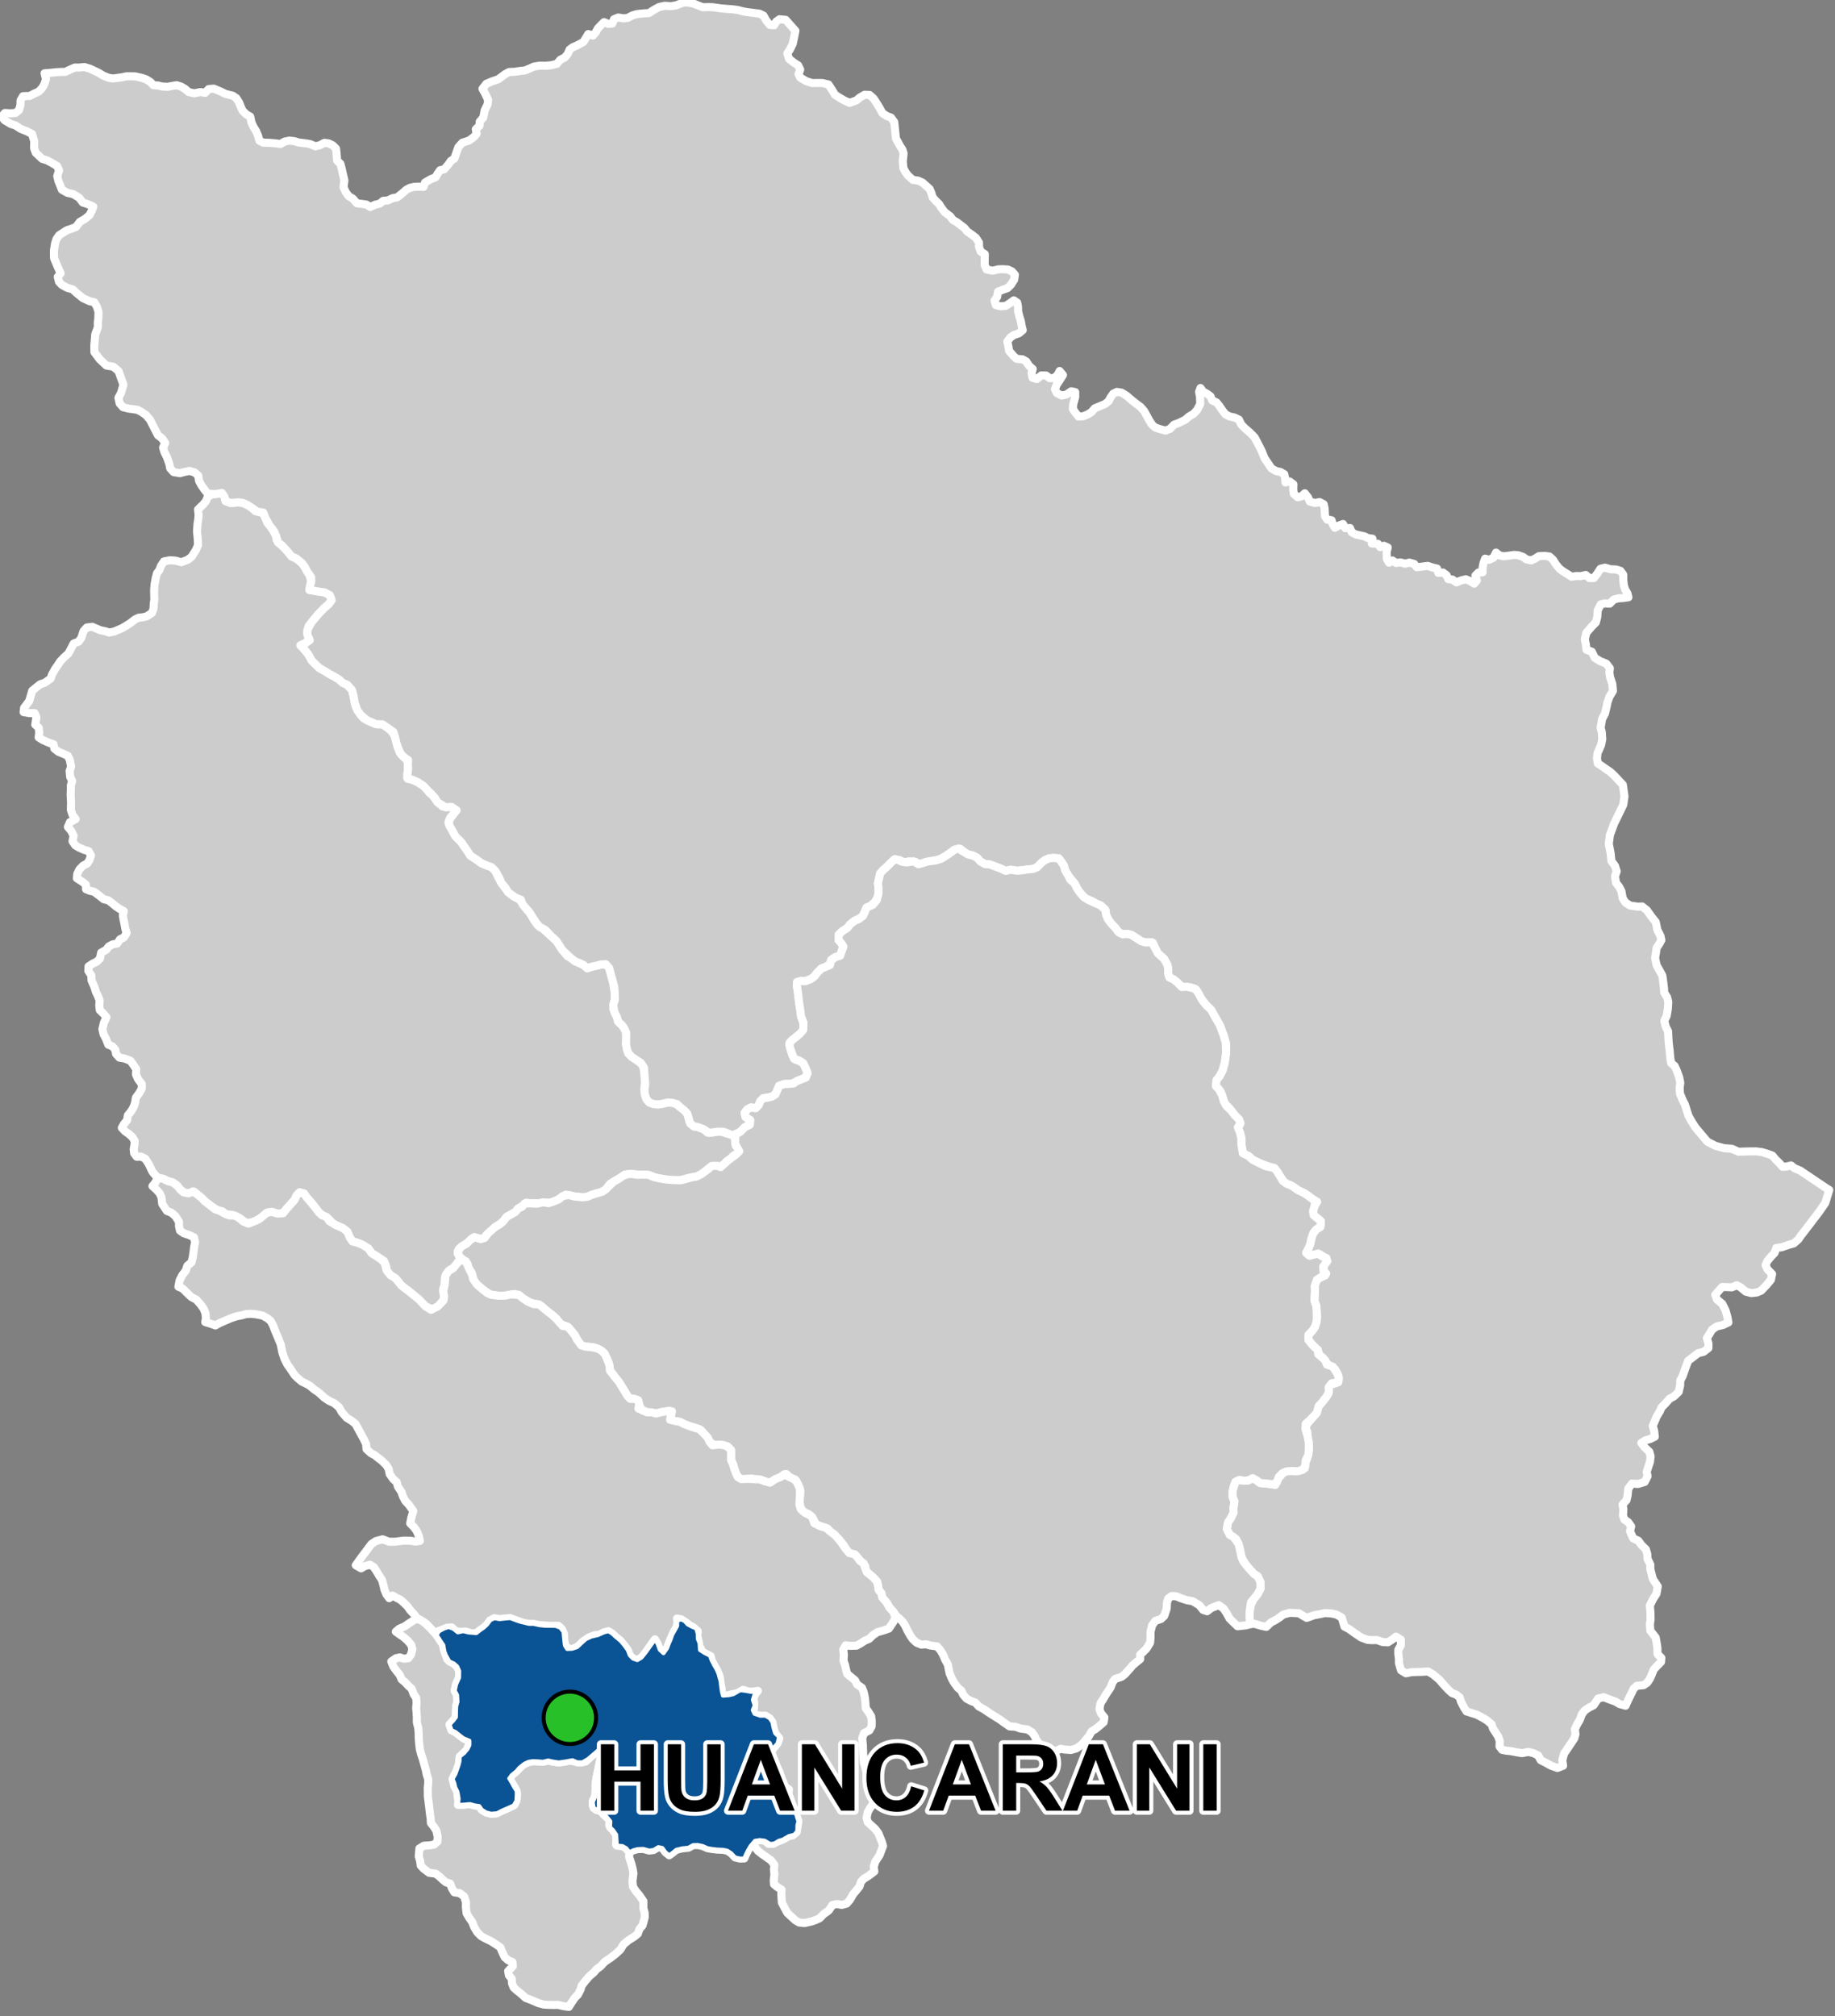 <?xml version="1.0" encoding="UTF-8"?>
<svg width="455pt" height="500pt" version="1.1" viewBox="0 0 455 500" xmlns="http://www.w3.org/2000/svg">
<rect x="0" y="0" width="455" height="500" fill="#808080" stroke="none"/>
<g id="a">
<rect width="455" height="500" fill="none"/>
<path d="m103.65 401.48 0.297 0.129 0.984 0.469 1.871 1.758 0.949 1.031 1.082 1.426 0.953 1.32 0.262 1.266 0.371 1.164 0.477 1.426 1.344 0.879 1.109 0.914 0.504 1.109-0.027 1.664-0.738 1.664-0.344 1.559 0.582 1.082 0.105 1.688-0.32 1.086-0.051 1.266-0.027 1.453-0.633 0.844-0.926 1.004 0.488 1.395 0.992 0.465 1.156 0.922 0.824 0.629 0.957 0.461 1.094 0.418-0.867 1.031-0.312 0.961-1.262 1.129-0.582 0.922-0.09 1.016-0.16 1.281-0.523 1.023-0.617 1.027-0.285 1.047 0.391 1.602 0.75 1.348 0.047 1.062 0.195 1.324 1.074 0.812 1.785-0.16 1.16 0.328 1.137 0.168 0.629 0.906 1.098 0.68 1.262 0.316 1.027-0.066 1.227-0.535 1.449-0.625 1.227-0.594 0.871-0.5 0.484-1.297 0.043-1.645-0.453-1.227-0.688-1.055-0.641-0.898 0.543-1.164 0.812-0.605 0.949-0.918 0.84-0.895 1.184-0.66 1.488-0.363 1.117 0.047 1.324 0.105 1.305-0.316 1.199 0.273 1.41 0.211 1.516-0.211 1.074-0.336 1.387 0.336 1.117 0.211 1.598-0.211 1.496-1.453 1.281-0.926 0.969-0.547 0.188 1.223-0.512 2.309-0.711 3.285-0.25 1.391-0.035 2.211-0.074 1.145-0.57 1.07v1.25l0.785 1 1.215 0.25 0.605 0.855 1.57 1.391-0.105 1.32 1 1.32 0.711 1.035 0.074 1.359-0.109 1.07 1.57 0.391 0.965 0.535 0.773 1.008-0.066 1.164 0.594 1.797 0.262 1.078 0.215 1.152-0.25 2.047 0.152 1.34 0.656 1 0.898 1.074 1.023 1.492-0.012 1.707 0.312 1.188 0.027 1.086-0.266 0.969-0.289 1.047-0.762 0.918-0.391 1.129-0.867 0.734-1.441 0.891-1.258 1.051-0.762 1.258-1.227 1.137-1.238 0.949-1.434 0.969-1.07 1.141-0.949 0.699-0.688 0.793-1.102 0.945-0.973 1.129-0.918 1.18-0.285 0.996-0.656 1.258-0.734 0.734-0.859 1.254-0.656 1.043-1.438-0.207-1.234-0.305-1.148 0.031-1.355-0.031-1.117-0.082-1.309-0.363-1.715-0.746-1.395-0.531-1.023-0.93-1.203-0.965-0.75-0.684-0.406-1.031-0.066-1.145-0.695-0.832-0.188-1.055 1.16-1.223-0.098-1.039-1.004-0.387-0.926-0.797-0.699-1.504-0.383-0.953-1.125-0.758-1.184-0.766-1.523-0.734-0.957-0.543-0.93-0.949-0.73-1.215-0.504-1.285-0.812-1.164-0.594-1.039-0.172-1.52 0.016-1.219-0.434-1.379-1.113-0.859-1.336-0.207-0.625-1.039-0.402-1.133-1.031-0.297-0.789-0.645-0.918-0.867-0.863-0.648-1.629-0.211-1.383-1.047-0.703-0.766-0.117-1.027-0.359-1.23 0.164-1.98 1.098-0.672 1.434-0.09 1.113-0.188 0.816-0.738 0.062-1.242-0.344-1.512-0.645-0.98-0.695-0.883-0.047-1.113-0.176-1.148-0.176-1.57-0.344-2.715-0.031-2.199 0.105-1 0.023-1.094-0.379-1.156-0.223-1.117-0.289-1.07-0.492-1.738-0.402-1.18-0.289-1.094-0.156-1.293-0.133-1.559-0.023-1.359-0.109-1.203-0.336-1.316v-1.246l-0.066-1.227-0.109-1.117 0.109-1.336-0.102-1.191-0.605-0.855-0.52-1.41-0.836-0.73-0.77-0.84-0.891-0.746-0.445-1.07-0.73-0.91-0.84-1.141-0.535-1.301 1.145-0.805 0.98-0.215 0.98 0.324 1.105-0.109 0.695-0.926 0.32-1.34-0.285-1.066-0.891-1.055-1-0.871-0.926-0.625-1-0.715 0.855-0.73 1.391-0.605 0.84-0.605 1.586-1.02z" fill="#ccc" fill-rule="evenodd"/>
<path d="m103.65 401.48 0.297 0.129 0.984 0.469 1.871 1.758 0.949 1.031 1.082 1.426 0.953 1.32 0.262 1.266 0.371 1.164 0.477 1.426 1.344 0.879 1.109 0.914 0.504 1.109-0.027 1.664-0.738 1.664-0.344 1.559 0.582 1.082 0.105 1.688-0.32 1.086-0.051 1.266-0.027 1.453-0.633 0.844-0.926 1.004 0.488 1.395 0.992 0.465 1.156 0.922 0.824 0.629 0.957 0.461 1.094 0.418-0.867 1.031-0.312 0.961-1.262 1.129-0.582 0.922-0.09 1.016-0.16 1.281-0.523 1.023-0.617 1.027-0.285 1.047 0.391 1.602 0.75 1.348 0.047 1.062 0.195 1.324 1.074 0.812 1.785-0.16 1.16 0.328 1.137 0.168 0.629 0.906 1.098 0.68 1.262 0.316 1.027-0.066 1.227-0.535 1.449-0.625 1.227-0.594 0.871-0.5 0.484-1.297 0.043-1.645-0.453-1.227-0.688-1.055-0.641-0.898 0.543-1.164 0.812-0.605 0.949-0.918 0.84-0.895 1.184-0.66 1.488-0.363 1.117 0.047 1.324 0.105 1.305-0.316 1.199 0.273 1.41 0.211 1.516-0.211 1.074-0.336 1.387 0.336 1.117 0.211 1.598-0.211 1.496-1.453 1.281-0.926 0.969-0.547 0.188 1.223-0.512 2.309-0.711 3.285-0.25 1.391-0.035 2.211-0.074 1.145-0.57 1.07v1.25l0.785 1 1.215 0.25 0.605 0.855 1.57 1.391-0.105 1.32 1 1.32 0.711 1.035 0.074 1.359-0.109 1.07 1.57 0.391 0.965 0.535 0.773 1.008-0.066 1.164 0.594 1.797 0.262 1.078 0.215 1.152-0.25 2.047 0.152 1.34 0.656 1 0.898 1.074 1.023 1.492-0.012 1.707 0.312 1.188 0.027 1.086-0.266 0.969-0.289 1.047-0.762 0.918-0.391 1.129-0.867 0.734-1.441 0.891-1.258 1.051-0.762 1.258-1.227 1.137-1.238 0.949-1.434 0.969-1.07 1.141-0.949 0.699-0.688 0.793-1.102 0.945-0.973 1.129-0.918 1.18-0.285 0.996-0.656 1.258-0.734 0.734-0.859 1.254-0.656 1.043-1.438-0.207-1.234-0.305-1.148 0.031-1.355-0.031-1.117-0.082-1.309-0.363-1.715-0.746-1.395-0.531-1.023-0.93-1.203-0.965-0.75-0.684-0.406-1.031-0.066-1.145-0.695-0.832-0.188-1.055 1.16-1.223-0.098-1.039-1.004-0.387-0.926-0.797-0.699-1.504-0.383-0.953-1.125-0.758-1.184-0.766-1.523-0.734-0.957-0.543-0.93-0.949-0.73-1.215-0.504-1.285-0.812-1.164-0.594-1.039-0.172-1.52 0.016-1.219-0.434-1.379-1.113-0.859-1.336-0.207-0.625-1.039-0.402-1.133-1.031-0.297-0.789-0.645-0.918-0.867-0.863-0.648-1.629-0.211-1.383-1.047-0.703-0.766-0.117-1.027-0.359-1.23 0.164-1.98 1.098-0.672 1.434-0.09 1.113-0.188 0.816-0.738 0.062-1.242-0.344-1.512-0.645-0.98-0.695-0.883-0.047-1.113-0.176-1.148-0.176-1.57-0.344-2.715-0.031-2.199 0.105-1 0.023-1.094-0.379-1.156-0.223-1.117-0.289-1.07-0.492-1.738-0.402-1.18-0.289-1.094-0.156-1.293-0.133-1.559-0.023-1.359-0.109-1.203-0.336-1.316v-1.246l-0.066-1.227-0.109-1.117 0.109-1.336-0.102-1.191-0.605-0.855-0.52-1.41-0.836-0.73-0.77-0.84-0.891-0.746-0.445-1.07-0.73-0.91-0.84-1.141-0.535-1.301 1.145-0.805 0.98-0.215 0.98 0.324 1.105-0.109 0.695-0.926 0.32-1.34-0.285-1.066-0.891-1.055-1-0.871-0.926-0.625-1-0.715 0.855-0.73 1.391-0.605 0.84-0.605 1.586-1.02 0.828-0.195" fill="none" stroke="#fff" stroke-linecap="round" stroke-linejoin="round" stroke-miterlimit="10" stroke-width="2"/>
<path d="m128.13 401.89 0.719 0.246 2.324 0.57h1.156l1.367 0.309 1.383 0.164 2.664 0.02 1.18 0.449 0.812 1.035 0.211 2.297 0.137 1.082 0.543 0.867 1.188-0.043 1.281-0.41 1.102-1.043 1.055-0.941 1.332-0.613 1.668-0.395 1.469-0.66 1.141-0.305 0.934 0.578 0.824 0.77 1.297 1.074 0.941 1.137 0.816 1.117 0.473 1.266 0.773 0.836 1.105 0.395 1.016-0.609 1.031-1.266 1.16-1.629 1.18-1.648 0.66 1.133 0.527 1.457 0.926 0.859 0.871-1.246 0.457-1.211 0.426-0.969 0.422-1.195 0.668-1.195 0.527-0.949 0.035-1.336 1.008-0.301 0.891 0.477 0.676 0.766 1.086 0.582 1.043 0.43 0.371 1.266 0.027 1.316 0.43 1.07 0.105 1.691 1.156 0.75 1.312 0.645 0.43 1.152 0.617 1.207 0.59 0.992 0.484 1.102 0.508 1.848 0.133 1.156 0.188 1.395 0.27 1.07 1.449-0.105 1.098-0.242 1.715-0.992 1.145 0.113 1.598 0.293 1.125-0.234-0.367 1.109-0.328 1.117 0.441 1.387-0.473 1.141 0.426 0.906 1.441 0.496 1.238-0.023 1.094 0.645 0.672 0.969 0.273 1.391 0.383 1.32 0.984 0.957-0.363 1.605-0.773 0.879-0.777 1.293 0.184 1.164 0.504 1.504 0.633 1.391 0.734 0.871 0.238 1.98 1.055 1.691 1.031 0.641-0.152 1.117 0.434 1.016 0.25 1.094 0.641 0.914 0.387 1.23 0.445 1.508 0.344 1.02-0.258 0.996-0.023 1.422-0.73 0.914-1.355 0.336-1.531 0.883-1.012 0.289-1.016 0.648-1.082 0.148-1.367-0.828-1.219-0.156-1.191 0.184-1.078 1.281-0.617 1.031-0.496 0.969-0.453 1.086-1.059 0.043-1.227-0.289-0.969-1.027-0.957-0.633-0.977-0.219-1.617-0.074-1.242-0.148-1.062-0.18-1.25-0.547-1.199-0.25-1.133 0.027-1.16 0.652-1.488 0.141-1.492 0.355-0.922 0.746-0.867 0.633-0.926-0.746-0.789-1.074-0.988-0.203-1.176 0.715-1.105 0.129-1.453-0.41-1.418 0.062-1.02 0.277-0.996 0.504-0.773-1.008-0.965-0.535-1.391-0.105-0.07-1.355-0.074-1.359-0.711-1.035-0.82-0.82 0.07-1.461-0.93-1.145-1.035-1.105-1.141-0.535-1.035-0.535-0.215-1.43 0.605-1.426 0.074-1.145 0.141-1.641 0.145-1.961 0.5-2.32 0.461-2.43 0.348-1.328-0.926-0.609-0.945 0.82-1.602 1.367-1.387 0.801-1.285-0.023-1.137-0.504-1.914 0.336-1.516 0.211-1.41-0.211-1.199-0.273-1.305 0.316-1.324-0.105-1.117-0.047-1.117 0.156-1.027 0.496-1.211 0.949-0.789 0.922-1.129 0.918-0.633 0.844 0.574 0.949 0.527 0.969 0.742 1.199 0.016 1.027-0.086 1.398-0.645 1.156-1.883 0.836-1.027 0.445-1.227 0.648-1.449 0.133-1.262-0.316-1.098-0.68-0.629-0.906-1.137-0.168-1.16-0.328-1.785 0.16-1.191 0.035 0.16-1.516-0.285-1.719-0.547-1.094-0.27-1.152-0.395-0.957 0.707-1.25 0.387-1.086 0.359-1.016 0.266-1.012 0.047-1.172 1.145-0.93 0.801-0.973 0.469-0.969-0.008-1.062-1.453-0.594-0.824-0.629-1.156-0.922-0.992-0.465-0.488-1.395 0.926-1.004 0.633-0.844 0.027-1.453 0.051-1.266 0.32-1.086-0.105-1.688-0.582-1.082 0.344-1.559 0.738-1.664 0.027-1.664-0.504-1.109-0.789-0.711-1.164-0.555-0.844-1.504-0.371-1.004-0.262-1.508-0.582-0.844-1.055-1.637 0.496-0.918 1.285-0.707 1.191-0.387 1.188 0.449 1.059 0.867 1.352-0.289 1.316 0.32 1.93 0.16 1.027-0.801 0.836-0.578 0.77-0.707 0.805-1.094 1.027-0.516 1.285 0.227 1.191-0.129 1.477-0.129z" fill="#ccc" fill-rule="evenodd"/>
<path d="m128.13 401.89 0.719 0.246 2.324 0.57h1.156l1.367 0.309 1.383 0.164 2.664 0.02 1.18 0.449 0.812 1.035 0.211 2.297 0.137 1.082 0.543 0.867 1.188-0.043 1.281-0.41 1.102-1.043 1.055-0.941 1.332-0.613 1.668-0.395 1.469-0.66 1.141-0.305 0.934 0.578 0.824 0.77 1.297 1.074 0.941 1.137 0.816 1.117 0.473 1.266 0.773 0.836 1.105 0.395 1.016-0.609 1.031-1.266 1.16-1.629 1.18-1.648 0.66 1.133 0.527 1.457 0.926 0.859 0.871-1.246 0.457-1.211 0.426-0.969 0.422-1.195 0.668-1.195 0.527-0.949 0.035-1.336 1.008-0.301 0.891 0.477 0.676 0.766 1.086 0.582 1.043 0.43 0.371 1.266 0.027 1.316 0.43 1.07 0.105 1.691 1.156 0.75 1.312 0.645 0.43 1.152 0.617 1.207 0.59 0.992 0.484 1.102 0.508 1.848 0.133 1.156 0.188 1.395 0.27 1.07 1.449-0.105 1.098-0.242 1.715-0.992 1.145 0.113 1.598 0.293 1.125-0.234-0.367 1.109-0.328 1.117 0.441 1.387-0.473 1.141 0.426 0.906 1.441 0.496 1.238-0.023 1.094 0.645 0.672 0.969 0.273 1.391 0.383 1.32 0.984 0.957-0.363 1.605-0.773 0.879-0.777 1.293 0.184 1.164 0.504 1.504 0.633 1.391 0.734 0.871 0.238 1.98 1.055 1.691 1.031 0.641-0.152 1.117 0.434 1.016 0.25 1.094 0.641 0.914 0.387 1.23 0.445 1.508 0.344 1.02-0.258 0.996-0.023 1.422-0.73 0.914-1.355 0.336-1.531 0.883-1.012 0.289-1.016 0.648-1.082 0.148-1.367-0.828-1.219-0.156-1.191 0.184-1.078 1.281-0.617 1.031-0.496 0.969-0.453 1.086-1.059 0.043-1.227-0.289-0.969-1.027-0.957-0.633-0.977-0.219-1.617-0.074-1.242-0.148-1.062-0.18-1.25-0.547-1.199-0.25-1.133 0.027-1.16 0.652-1.488 0.141-1.492 0.355-0.922 0.746-0.867 0.633-0.926-0.746-0.789-1.074-0.988-0.203-1.176 0.715-1.105 0.129-1.453-0.41-1.418 0.062-1.02 0.277-0.996 0.504-0.773-1.008-0.965-0.535-1.391-0.105-0.07-1.355-0.074-1.359-0.711-1.035-0.82-0.82 0.07-1.461-0.93-1.145-1.035-1.105-1.141-0.535-1.035-0.535-0.215-1.43 0.605-1.426 0.074-1.145 0.141-1.641 0.145-1.961 0.5-2.32 0.461-2.43 0.348-1.328-0.926-0.609-0.945 0.82-1.602 1.367-1.387 0.801-1.285-0.023-1.137-0.504-1.914 0.336-1.516 0.211-1.41-0.211-1.199-0.273-1.305 0.316-1.324-0.105-1.117-0.047-1.117 0.156-1.027 0.496-1.211 0.949-0.789 0.922-1.129 0.918-0.633 0.844 0.574 0.949 0.527 0.969 0.742 1.199 0.016 1.027-0.086 1.398-0.645 1.156-1.883 0.836-1.027 0.445-1.227 0.648-1.449 0.133-1.262-0.316-1.098-0.68-0.629-0.906-1.137-0.168-1.16-0.328-1.785 0.16-1.191 0.035 0.16-1.516-0.285-1.719-0.547-1.094-0.27-1.152-0.395-0.957 0.707-1.25 0.387-1.086 0.359-1.016 0.266-1.012 0.047-1.172 1.145-0.93 0.801-0.973 0.469-0.969-0.008-1.062-1.453-0.594-0.824-0.629-1.156-0.922-0.992-0.465-0.488-1.395 0.926-1.004 0.633-0.844 0.027-1.453 0.051-1.266 0.32-1.086-0.105-1.688-0.582-1.082 0.344-1.559 0.738-1.664 0.027-1.664-0.504-1.109-0.789-0.711-1.164-0.555-0.844-1.504-0.371-1.004-0.262-1.508-0.582-0.844-1.055-1.637 0.496-0.918 1.285-0.707 1.191-0.387 1.188 0.449 1.059 0.867 1.352-0.289 1.316 0.32 1.93 0.16 1.027-0.801 0.836-0.578 0.77-0.707 0.805-1.094 1.027-0.516 1.285 0.227 1.191-0.129 1.477-0.129 1.613 0.617" fill="none" stroke="#fff" stroke-linecap="round" stroke-linejoin="round" stroke-miterlimit="10" stroke-width="2"/>
<path d="m55.598 122.57 0.027 0.555 0.305 1.152 1.285 0.473 1.797-0.168 1.082 0.102 1.25 0.539 1.051 0.68 0.914 0.844 1.117 0.137 1.082 0.746 0.781 2.027 1.016 1.188 1.113 1.961 0.172 1.086 0.953 1.121 1.348 1.18 1.387 1.793 1.227 0.547 1.34 1.09 0.668 0.875 0.586 1.129 0.586 0.879 0.5 1.633-0.293 1.086-0.164 1.086 1.672 0.293 1.043 0.168 1.004 0.125 1.34 0.711 0.457 1.215-0.711 1-1.145 0.988-1.613 1.688-0.992 1.207-1.27 1.594-0.367 1.469 0.574 1.512-0.902 1.184-1.328 0.582 0.758 0.77 1.094 1.32 1.016 1.762 1.863 1.801 1.414 0.801 1.07 0.668 1.371 0.719 0.98 0.621 0.949 0.852 1.078 0.457 1.211 1.34 0.391 1.504 0.262 1.637 0.293 1.012 1.242 2.027 0.723 0.848 1.664 0.82 1.406 0.586 1.535 0.035 1.008 0.582 1.148 1.023 0.648 0.84 0.668 1.547 0.258 1.492 0.566 1.488 0.723 0.871 0.902 0.785 0.57 1.055-0.125 1.098-0.148 1.344-0.066 1.164 1.242 0.438 1.43 0.656 1.422 0.938 0.793 0.738 0.578 0.883 0.812 0.598 0.812 1.137 0.852 0.965 0.852 0.727 1.398 0.094 1.461 0.184 0.246 1.094-1.156 1.309-0.52 1.309 0.641 1.34 0.891 1.703 1.656 1.809 0.664 0.992 0.762 1.062 0.836 1.316 1.34 0.855 1.328 0.961 1.168 0.527 1.414 0.523 0.93 0.891 0.52 1.156 0.969 1.82 0.742 1.043 0.672 0.781 1.34 1.34 1.488 0.746 0.781 0.816 1.004 1.492 1.043 1.227 0.969 1.676 0.93 1.34 1.23 0.816 1.488 1.34 2.008 1.824 1.414 2.195 1.324 1.566 1.223 0.625 1.637 1.043 1.133 0.535 0.891 0.777 1.027-0.344 1.262-0.285 1.191-0.309 1.117-0.051 0.836 0.93 0.285 0.977 0.43 1.668 0.262 0.977 0.398 2.41 0.16 1.281-0.352 1.191-0.16 1.637 0.836 1.66 0.359 1.488 0.926 0.852 0.59 0.82 0.48 1.055 0.008 1.539-0.051 1.363 0.23 1.18 0.332 1.055 0.902 0.926 1.488 0.898 1.258 1.184 0.387 1.848 0.109 2.281-0.125 1.664 0.062 1.273 0.43 1.293 0.738 0.855 1.133 0.398 1.047 0.062 1.172-0.184 1.133-0.289 1.109 0.062 0.984 0.227 0.977 0.805 0.855 0.531 0.984 1.152 0.391 1.312 0.289 1.051 0.926 0.781 1.008 0.164 1.457 0.555 0.906 0.781 1.664-0.043 1.438-0.328 0.945 0.371 1.316 0.41 1.242 0.297 0.336 1.398 0.105 1.184 0.902 0.953-0.512 0.988-1.008 0.527-0.738 0.848-0.973 0.598-0.633 0.918-1.043 0.316-1.41-0.191-1.129 0.512-1.078 0.895-0.852 0.621-1.191 0.633-1.223 0.203-1.363 0.293-1.453 0.449h-1.148l-1.855-0.031-1.301-0.262-1.703-0.312-1.301-0.461-1.316-0.359-1.348 0.031-1.363-0.074-1.406-0.062-1.121 0.137-0.969 0.73-1.723 0.98-0.949 0.578-1.047 1.375-0.965 0.621-1.609 0.445-0.965 0.309-0.988 0.445-1.141 0.137-1.473-0.156-1.453-0.23-1.312-0.273-1.258 0.793-1.066 0.66-1.508 0.578-1.336-0.074-1.066 0.152-2.457 0.039-1.121-0.156-0.812 0.719-1.203 0.734-0.656 0.832-1.047 0.602-1.102 0.598-0.832 1.086-0.848 0.75-1.25 0.758-1.02 1.055-1.172 0.91-0.605 1.02-1.434-0.266-1.477 0.078-0.832 0.867-1.059 0.719-1.285 0.945-0.375 1.211 0.957 1.348-0.797 0.648-0.891 1.41-1.195 0.648-0.832 0.949-0.395 1.016-0.062 1.719-0.371 1.074 0.215 1.227 0.062 1.168-1.32 1.781-1.227 1.023-2.109-0.91-1.344-1.391-2.113-1.824-0.91-0.719-1.68-1.297-0.648-0.832-0.742-0.895-1.25-0.77-0.957-1.199-0.145-1.102-0.527-1.25-2.016-1.293-1.008-0.578-0.816-1.199-1.008-0.621-1.293-0.625-1.633-0.48-0.719-1.055-0.574-1.391-1.105-0.863-0.961-0.387-1.562-0.816-1.012-1.109-1.078-0.59-1.309-0.98-1.047-1.375-0.652-0.883-1.438-1.602-0.559-0.848-1.109-0.297-0.754 0.785-0.488 1.078-0.883 0.984-1.145 1.273-0.816 1.047-1.406 0.098-1.438-0.426-1.18 0.195-1.176 1.078-1.406 0.852-1.145 0.523-1.469 0.098-1.441-1.145-0.945-0.457-1.047-0.395-1.602-0.195-0.82-0.707-1.113-0.199-1.707-1.102-1.621-1.266-0.762-0.793-0.91-0.727-0.828-0.742-1.402 0.387-1.285-0.254-0.828-0.707-0.824-1.016-1.102-0.777-1.098-0.27-1.078-0.523-1.219-0.219-0.801-0.68-0.789-0.965-0.805-1.734-0.949-1.473-1.086-0.504-1.031 0.039-0.625-0.828-0.121-1.027 0.184-1.027 0.059-1.027-0.543-0.93-0.887-0.805-0.949-0.668-0.805-0.848 0.523-0.945 0.785-0.949 0.184-1.207 0.906-1.133 0.645-1.188 0.281-0.988 0.164-1.09 0.785-1.047 0.684-1.211v-1.09l-0.926-1.23-0.523-1.188 0.059-1.293-0.805-1.227-0.645-0.867-1.453-0.547-1.27-0.223-0.828-0.926-0.18-1.027-0.742-0.848-0.988-0.391-0.598-1.484-0.598-1.152-0.277-1.23 0.379-1.617 0.633-1.324-0.684-0.824-0.973-0.961-0.137-1.172 0.113-1.211-0.5-1.238-0.449-0.898-0.398-1.332-0.676-1.496-0.051-1.262-0.746-1.121 0.047-1.102 1.105-0.727 0.93-0.434 0.801-0.77 0.305-1.492 1.254-0.695 0.625-0.828 0.922-0.504 1.184-0.23 0.695-1.047 0.961-0.457 0.672-1.078-0.336-1.117-0.195-1.133-0.23-1.082-0.176-1.113 0.242-1.004-0.965-0.5-0.969-0.652-0.988-0.836-0.91-0.672-1.172-0.297-0.949-0.781-1.43-1.059-1.043-0.242-0.949-0.391-0.039-1.137-0.836-0.688-1.395-0.895 0.094-1.078 0.555-1.129 0.875-0.898 1.07-0.574 0.539-0.867 0.367-1.094-0.566-1.074-1.074-0.309-1.367-0.602-0.875-0.527-0.691-1.023 0.262-1.383-0.59-1.184-0.816-0.984 0.5-1.188 1.422-0.754-0.766-1.02-0.43-1.273 0.055-1.785-0.055-1.027-0.055-1 0.055-1.164v-1.082l0.324-1.117-0.496-0.996-0.129-1.469 0.367-1.082-0.324-1.668-0.52-1.039-1.254-0.539-1.023-0.418-1.035-0.797-0.199-1.07-1.27-0.438-1.395-0.637-1.031-0.637 0.133-1.082-0.102-1.297-0.867-0.789 0.281-1.809-0.434-1.043h-1.297l-1.449-0.254 0.125-1.066 1.27-1.68 0.438-1.492 0.309-1.074 1.172-0.945 0.797-0.637 1.168-0.402 1.406-1 0.383-1.043 0.75-1.383 0.66-0.91 0.598-0.926 1-1.062 1.039-0.918 0.578-1.086 0.723-1.379 1.234-0.48 0.648-0.895 0.582-1.738 0.797-0.867 1.352-0.172 2.051 0.871 1.137 0.219 1.012 0.336 1.207-0.242 2.078-0.891 1.883-1.16 1.207-0.941 0.902-0.441 1.086-0.121 0.988-0.25 1.234-0.812 0.387-1.004 0.078-1.273 0.133-1.023-0.039-1.566v-1.023l0.121-1.277 0.25-1.395 0.328-1.27 0.613-0.832 0.359-0.996 0.77-1.133 1.457-0.277 1.375 0.082 1.477 0.395 1.543-0.586 0.992-0.746 1.102-1.738 0.496-1.172-0.07-1.527-0.176-1.848 0.105-1.773 0.176-1.137 0.109-1.102-0.137-1.449 1.227-1.191 0.758-0.902 0.434-1.102 1.184-0.57 1.625-0.203z" fill="#ccc" fill-rule="evenodd"/>
<path d="m55.598 122.57 0.027 0.555 0.305 1.152 1.285 0.473 1.797-0.168 1.082 0.102 1.25 0.539 1.051 0.68 0.914 0.844 1.117 0.137 1.082 0.746 0.781 2.027 1.016 1.188 1.113 1.961 0.172 1.086 0.953 1.121 1.348 1.18 1.387 1.793 1.227 0.547 1.34 1.09 0.668 0.875 0.586 1.129 0.586 0.879 0.5 1.633-0.293 1.086-0.164 1.086 1.672 0.293 1.043 0.168 1.004 0.125 1.34 0.711 0.457 1.215-0.711 1-1.145 0.988-1.613 1.688-0.992 1.207-1.27 1.594-0.367 1.469 0.574 1.512-0.902 1.184-1.328 0.582 0.758 0.77 1.094 1.32 1.016 1.762 1.863 1.801 1.414 0.801 1.07 0.668 1.371 0.719 0.98 0.621 0.949 0.852 1.078 0.457 1.211 1.34 0.391 1.504 0.262 1.637 0.293 1.012 1.242 2.027 0.723 0.848 1.664 0.82 1.406 0.586 1.535 0.035 1.008 0.582 1.148 1.023 0.648 0.84 0.668 1.547 0.258 1.492 0.566 1.488 0.723 0.871 0.902 0.785 0.57 1.055-0.125 1.098-0.148 1.344-0.066 1.164 1.242 0.438 1.43 0.656 1.422 0.938 0.793 0.738 0.578 0.883 0.812 0.598 0.812 1.137 0.852 0.965 0.852 0.727 1.398 0.094 1.461 0.184 0.246 1.094-1.156 1.309-0.52 1.309 0.641 1.34 0.891 1.703 1.656 1.809 0.664 0.992 0.762 1.062 0.836 1.316 1.34 0.855 1.328 0.961 1.168 0.527 1.414 0.523 0.93 0.891 0.52 1.156 0.969 1.82 0.742 1.043 0.672 0.781 1.34 1.34 1.488 0.746 0.781 0.816 1.004 1.492 1.043 1.227 0.969 1.676 0.93 1.34 1.23 0.816 1.488 1.34 2.008 1.824 1.414 2.195 1.324 1.566 1.223 0.625 1.637 1.043 1.133 0.535 0.891 0.777 1.027-0.344 1.262-0.285 1.191-0.309 1.117-0.051 0.836 0.93 0.285 0.977 0.43 1.668 0.262 0.977 0.398 2.41 0.16 1.281-0.352 1.191-0.16 1.637 0.836 1.66 0.359 1.488 0.926 0.852 0.59 0.82 0.48 1.055 0.008 1.539-0.051 1.363 0.23 1.18 0.332 1.055 0.902 0.926 1.488 0.898 1.258 1.184 0.387 1.848 0.109 2.281-0.125 1.664 0.062 1.273 0.43 1.293 0.738 0.855 1.133 0.398 1.047 0.062 1.172-0.184 1.133-0.289 1.109 0.062 0.984 0.227 0.977 0.805 0.855 0.531 0.984 1.152 0.391 1.312 0.289 1.051 0.926 0.781 1.008 0.164 1.457 0.555 0.906 0.781 1.664-0.043 1.438-0.328 0.945 0.371 1.316 0.41 1.242 0.297 0.336 1.398 0.105 1.184 0.902 0.953-0.512 0.988-1.008 0.527-0.738 0.848-0.973 0.598-0.633 0.918-1.043 0.316-1.41-0.191-1.129 0.512-1.078 0.895-0.852 0.621-1.191 0.633-1.223 0.203-1.363 0.293-1.453 0.449h-1.148l-1.855-0.031-1.301-0.262-1.703-0.312-1.301-0.461-1.316-0.359-1.348 0.031-1.363-0.074-1.406-0.062-1.121 0.137-0.969 0.73-1.723 0.98-0.949 0.578-1.047 1.375-0.965 0.621-1.609 0.445-0.965 0.309-0.988 0.445-1.141 0.137-1.473-0.156-1.453-0.23-1.312-0.273-1.258 0.793-1.066 0.66-1.508 0.578-1.336-0.074-1.066 0.152-2.457 0.039-1.121-0.156-0.812 0.719-1.203 0.734-0.656 0.832-1.047 0.602-1.102 0.598-0.832 1.086-0.848 0.75-1.25 0.758-1.02 1.055-1.172 0.91-0.605 1.02-1.434-0.266-1.477 0.078-0.832 0.867-1.059 0.719-1.285 0.945-0.375 1.211 0.957 1.348-0.797 0.648-0.891 1.41-1.195 0.648-0.832 0.949-0.395 1.016-0.062 1.719-0.371 1.074 0.215 1.227 0.062 1.168-1.32 1.781-1.227 1.023-2.109-0.91-1.344-1.391-2.113-1.824-0.91-0.719-1.68-1.297-0.648-0.832-0.742-0.895-1.25-0.77-0.957-1.199-0.145-1.102-0.527-1.25-2.016-1.293-1.008-0.578-0.816-1.199-1.008-0.621-1.293-0.625-1.633-0.48-0.719-1.055-0.574-1.391-1.105-0.863-0.961-0.387-1.562-0.816-1.012-1.109-1.078-0.59-1.309-0.98-1.047-1.375-0.652-0.883-1.438-1.602-0.559-0.848-1.109-0.297-0.754 0.785-0.488 1.078-0.883 0.984-1.145 1.273-0.816 1.047-1.406 0.098-1.438-0.426-1.18 0.195-1.176 1.078-1.406 0.852-1.145 0.523-1.469 0.098-1.441-1.145-0.945-0.457-1.047-0.395-1.602-0.195-0.82-0.707-1.113-0.199-1.707-1.102-1.621-1.266-0.762-0.793-0.91-0.727-0.828-0.742-1.402 0.387-1.285-0.254-0.828-0.707-0.824-1.016-1.102-0.777-1.098-0.27-1.078-0.523-1.219-0.219-0.801-0.68-0.789-0.965-0.805-1.734-0.949-1.473-1.086-0.504-1.031 0.039-0.625-0.828-0.121-1.027 0.184-1.027 0.059-1.027-0.543-0.93-0.887-0.805-0.949-0.668-0.805-0.848 0.523-0.945 0.785-0.949 0.184-1.207 0.906-1.133 0.645-1.188 0.281-0.988 0.164-1.09 0.785-1.047 0.684-1.211v-1.09l-0.926-1.23-0.523-1.188 0.059-1.293-0.805-1.227-0.645-0.867-1.453-0.547-1.27-0.223-0.828-0.926-0.18-1.027-0.742-0.848-0.988-0.391-0.598-1.484-0.598-1.152-0.277-1.23 0.379-1.617 0.633-1.324-0.684-0.824-0.973-0.961-0.137-1.172 0.113-1.211-0.5-1.238-0.449-0.898-0.398-1.332-0.676-1.496-0.051-1.262-0.746-1.121 0.047-1.102 1.105-0.727 0.93-0.434 0.801-0.77 0.305-1.492 1.254-0.695 0.625-0.828 0.922-0.504 1.184-0.23 0.695-1.047 0.961-0.457 0.672-1.078-0.336-1.117-0.195-1.133-0.23-1.082-0.176-1.113 0.242-1.004-0.965-0.5-0.969-0.652-0.988-0.836-0.91-0.672-1.172-0.297-0.949-0.781-1.43-1.059-1.043-0.242-0.949-0.391-0.039-1.137-0.836-0.688-1.395-0.895 0.094-1.078 0.555-1.129 0.875-0.898 1.07-0.574 0.539-0.867 0.367-1.094-0.566-1.074-1.074-0.309-1.367-0.602-0.875-0.527-0.691-1.023 0.262-1.383-0.59-1.184-0.816-0.984 0.5-1.188 1.422-0.754-0.766-1.02-0.43-1.273 0.055-1.785-0.055-1.027-0.055-1 0.055-1.164v-1.082l0.324-1.117-0.496-0.996-0.129-1.469 0.367-1.082-0.324-1.668-0.52-1.039-1.254-0.539-1.023-0.418-1.035-0.797-0.199-1.07-1.27-0.438-1.395-0.637-1.031-0.637 0.133-1.082-0.102-1.297-0.867-0.789 0.281-1.809-0.434-1.043h-1.297l-1.449-0.254 0.125-1.066 1.27-1.68 0.438-1.492 0.309-1.074 1.172-0.945 0.797-0.637 1.168-0.402 1.406-1 0.383-1.043 0.75-1.383 0.66-0.91 0.598-0.926 1-1.062 1.039-0.918 0.578-1.086 0.723-1.379 1.234-0.48 0.648-0.895 0.582-1.738 0.797-0.867 1.352-0.172 2.051 0.871 1.137 0.219 1.012 0.336 1.207-0.242 2.078-0.891 1.883-1.16 1.207-0.941 0.902-0.441 1.086-0.121 0.988-0.25 1.234-0.812 0.387-1.004 0.078-1.273 0.133-1.023-0.039-1.566v-1.023l0.121-1.277 0.25-1.395 0.328-1.27 0.613-0.832 0.359-0.996 0.77-1.133 1.457-0.277 1.375 0.082 1.477 0.395 1.543-0.586 0.992-0.746 1.102-1.738 0.496-1.172-0.07-1.527-0.176-1.848 0.105-1.773 0.176-1.137 0.109-1.102-0.137-1.449 1.227-1.191 0.758-0.902 0.434-1.102 1.184-0.57 1.625-0.203 1.258 0.191" fill="none" stroke="#fff" stroke-linecap="round" stroke-linejoin="round" stroke-miterlimit="10" stroke-width="2"/>
<path d="m170.48 0.594 0.426 0.09 1.078 0.215 1.164 0.469 1.152 0.434 1.328-0.043 1.055 0.031 2.078 0.285 1.746 0.152 1.008 0.059 1.355 0.18 1.309 0.332 1.039 0.195 1.805 0.227 1.281 0.164 0.992 0.469 0.738 1.277 0.875 1.055 1.051 0.074 0.5-0.902 0.828-0.586 1.535 0.152 1.5 1.691 0.902 1.02-0.266 1.383-0.391 1.852-0.68 1.367-0.66 0.996 0.406 1.355 1.219 0.945 1.039 0.664 0.527 1.055-0.422 1.113 0.449 0.902 1.461 0.859 1.469 0.473 1.047-0.016 1.465 0.008 1.527 0.352 0.988 1.5 0.652 1.078 1.457 0.922 0.883 0.508 1.27 0.555 1.684-0.598 0.84-0.723 1.191-0.688 1.246 0.047 1 0.902 0.586 0.883 0.832 1.348 0.754 1.379 1.055 0.703 1.09 0.41 0.785 1.09 0.215 1.988 0.215 2.109 0.512 0.93 0.512 0.945 0.574 0.867 0.297 0.961-0.199 1.914 0.137 1.699 0.523 0.996 0.59 0.816 1.242 1.129 1.328 0.188 1.121 0.516 1.719 1.555 0.41 0.961 0.336 1.105 0.805 0.914 0.773 0.73 0.566 0.918 0.789 1.059 1.441 1.105 0.598 0.84 1.117 0.664 0.875 0.676 0.887 0.668 0.719 0.902 1.098 0.754 1.055 0.809 0.766 1.184 0.012 1.133 0.402 1.07 1.023 0.664-0.016 1.551-0.02 1.105 0.473 1.137 1.473 0.309 1.426-0.328 1.059-0.047 1.332 0.082 0.992 0.465 0.746 0.832-0.18 1.219-0.785 1.234-0.867 0.859-1.258 0.445-1.094 0.445-0.227 1.312-0.645 0.898 0.352 1.133 1.18 0.273 1.227-0.094 1.031-0.652 1-0.727 0.84 0.574 0.199 1.012 0.02 1.133 0.32 1.312 0.359 1.117 0.219 1.246 0.254 1-0.945 0.785-1.246 0.414-0.914 0.66-0.719 0.957 0.234 1.102 0.207 1.238 1.078 1.23 0.758 0.715 1.48 0.133 0.953 0.547 0.699 1.078 0.891 0.785-0.285 1 0.246 1.18 1.047 0.312 1.117-0.906 1.207 0.027 0.859 0.652 1.078-0.008 0.934-0.824 0.465-0.941 0.832 1-0.926 1.453-0.652 0.984-0.406 1.074 0.473 0.965 1.207 0.613 1.152-0.246 1.191-0.812 0.992 0.191 0.008 1.207-0.508 1.832-0.066 1.145 0.555 0.859 0.844 1.031 1.133-0.078 1.027-0.406 1.031-0.613 0.832-0.953 1.5-0.633 1.105-0.465 0.84-0.68 0.453-0.895 0.691-0.977 0.906-0.422 1.152 0.188 1.238 0.766 1.445 1.246 1.027 0.793 0.973 0.719 0.918 1.047 1.285 2.34 0.723 1.109 0.789 0.652 1.18 0.398 1.336 0.332 1.109-0.426 0.969-1.027 1.203-0.438 1.617-0.789 0.84-0.758 1.203-0.719 0.852-0.922 0.801-1.523-0.059-1.758-0.223-1.227 0.344-0.969 0.637 0.898 1 0.543 0.828 0.602 0.434 1.043 1.066 0.492 0.668 0.812 0.762 1.133 0.805 1.012 0.996 0.523 1.293 0.281 1.051 0.527 0.555 1.18 0.867 0.902 1.398 1.207 1.062 1.098 0.773 1.453 0.953 1.879 0.742 1.84 0.758 1.105 0.922 1.398 1.199 0.68 1.031 0.203 0.973 0.578 0.211 0.996 0.07 1.043 0.988-0.27 0.992 0.723-0.043 1.301 0.129 1.055 0.941 0.852 1.012-0.23 0.785-0.75 0.82 1.051 0.41 1 1.301 0.363 1.141-0.23 1.012 0.531 0.23 1.004 0.094 1.961 0.57 0.879 1.074 0.141 0.281 0.988 0.531 0.875 0.957-0.555 1.059-0.387 0.531 1.027 1.199-0.027 0.426 1.07 1.062 0.535 1.016 0.223 1.027 0.211 0.902 0.457 1.148 0.152-0.164 1.191 1.5 0.062 0.555 0.832 0.953-0.336 0.934 0.434-0.281 1.059 0.047 1.77 0.562 0.941 0.836-0.566 0.859 0.625 1.129-0.133 1.156 0.312 1.023-0.27 1.227 0.336 0.633 0.809 1.02-0.102 1.699-0.227 1.16 0.387 1.164 0.285 0.316 1.074 1.133-0.098 0.91 0.668 0.402 0.969 1.043 0.109 0.984 0.707 1.113-0.473 1.223-0.309 1.008 0.43 1.074 0.664 0.652-0.781-0.359-1.242 0.762-0.742 1.02-0.043-0.012-1.074 0.242-1.254 0.402-1.066 0.98 0.285 1.094-0.523 0.625-1.27 0.84 0.691 1.055 0.223 1.289-0.148 1.34-0.195 1.047 0.105 1.141 0.402 0.816 0.613 1.203 0.246 0.938-0.438 0.969-0.617 1.465-0.059 1.145 0.148 0.879 0.789 0.672 1.086 0.938 1.145 0.902 0.676 0.973 0.602 1.137 0.727 1.098-0.188 1.203 0.02 1.199-0.27 0.934 0.77h1.055l0.848-1.078 0.809-1.242 1.141-0.27 1.387 0.395 1.383 0.062 1.035 0.324 0.715 0.973v1.262l0.129 1.262 0.289 1.035 0.609 1.062 0.238 0.977-1.293 0.18-1.195 0.078-1.152 0.316-0.992 0.996-1.215-0.059-0.996 0.238-0.754 1.449-0.121 1.711-0.355 1.336-1.113 1.125-1.234 1.426-0.383 1.617 0.285 1.426 0.129 1.176 1.328 0.473 0.699 1.492 1.301 0.824 1.582 0.645 0.891 1.16-0.129 1.047 0.191 1.207 0.539 1.648 0.156 1.711-0.855 1.426-0.508 1.426-0.188 1.016-0.422 1.734-0.711 1.352-0.371 2.184 0.289 1.027 0.121 1.781-0.277 1.426-0.914 2.102-0.117 1.266 0.199 1.23 1.148 0.754 0.832 0.594 1.109 0.754 1.031 0.949 2.098 2.258 0.402 2.859-0.293 2.062-0.957 1.984-1.324 2.727-1.031 2.797-0.293 2.207 0.441 2.207 0.219 2.062 0.879 1.191 0.434 1.352-0.426 1.23 0.25 1.629 0.746 0.938 0.605 1.16 0.305 1.738 0.664 1.023 1.16 0.773 1.93 0.277 1.051-0.055 1.199 0.941 1.035 1.469 1.164 1.465 0.398 1.945 0.766 1.508 0.219 1.035-0.562 0.992-0.605 0.906-0.172 1.254-0.215 1.25 0.387 1.844 0.824 1.461 0.59 1.09 0.227 1.598 0.184 1.547 0.051 1.074 0.742 1.172 0.266 1.129-0.098 1.68-0.285 1.727-0.602 1.293 0.359 1.438 0.578 1.152 0.094 1.992 0.145 1.652 0.145 1.078 0.156 1.852 0.207 1.289 0.871 0.719 0.539 1.168 0.602 1.648 0.27 1.352-0.152 1.227 0.066 1.461 0.684 1.656 0.539 1.02 0.391 1.262 0.508 1.586 0.703 1.277 1.008 1.602 2.977 3.531 1.977 1.023 2.195 0.586 1.902 0.145 1.609 0.734 2.195-0.074 2.203-0.016 1.477 0.191 1.613 0.504 0.945 0.355 0.82 0.988 0.941 0.902 0.766 0.883 1.004-0.066 1.078-0.27 0.887 0.707 1.398 0.578 6.129 4.125 1.074 0.668-0.973 3.211-1.566 2.266-3.445 4.516-0.996 1.27-0.68 0.996-1.133 1-1.137 0.316-1.855 0.633-1.363 0.184-0.406 1.223-0.844 0.867-0.953 1.152-0.441 1 0.465 1.051 1.16 1.168-0.305 1.434-1.07 1.285-1.344 1.406-1.07 0.461-1.375 0.152-1.375-0.367-1.316-1.098-0.887-0.492-1.254 0.52-1.312-0.062-1.098-0.02-1.02 1.16-0.676 0.773 0.418 1.156 1.332 1.105 0.824 1.672 0.48 1.73 0.199 1.191-1.359 0.652-1.531 0.34-1.164 0.793-0.594 1.023-0.684 1.074 0.398 1.363-0.027 1.133-1.191 0.91-1.363 0.348-1.531 1.184-0.926 0.684-0.711 1.914-0.637 1.844-0.602 1.133-0.035 1.203-0.355 1.598-1.207 1.168-1.027 0.531-1.133 1.277-0.887 0.887-0.414 0.957-0.785 1.297-0.527 1.262-0.457 1.078 0.363 1.332 0.137 1.359-1.094 0.547-1.305 0.391-0.934 0.594 0.754 1.027 1.23 1.164 0.32 1.164-0.184 1.438-0.34 0.984-0.449 1.41 0.215 1.07-0.715 1.426-1.641 0.5-1.496-0.105-0.93 1.246-0.176 1.715-0.25 1.141-1 1.105 0.215 1.141-0.109 1.551 0.359 1.055 0.926 0.609 0.75 1.07-0.285 1.211 0.785 1.75 1.246 0.57 0.859 1.141 1.035 1 0.355 1.141 0.066 1.219 0.688 1.43v1.133l0.625 2.441 0.625 0.953 0.598 0.895-0.328 1.816-0.836 1.312-0.805 1.605 0.148 1.668 0.031 1.848-0.16 1.09 0.102 1.621 0.715 0.922 0.625 0.805 0.238 1.34 0.18 1.254 0.027 1.488 0.953 0.953-0.09 1.012-1.012 1.012-0.805 0.895-0.535 1.371-0.445 0.953-0.598 0.895-0.895 0.625-1.734 0.168-0.742 0.695-0.785 1.617-0.48 0.957-0.754 1.664-1.523-0.426-0.98-0.598-1.527-0.547-1.363-0.543-1.418 0.324-1.125 1.688-1.113 0.551-1.074 0.73-0.711 0.926-0.496 1.348-0.781 1.352-0.461 1.027 0.148 1.242-0.27 1-0.852 1.285-1.07 1.605-0.629 0.879-0.438 1.668 0.188 1.383-1.414 0.535-1.543-0.543-1.172-0.656-1.418-0.734-0.652-1.172-1.172-0.574-1.254-0.297-1.559 0.309-1.441-0.242-1.348-0.262-1.141-0.113-0.992-0.203-0.652-0.84 0.047-1.391-0.391-1.074-0.559-0.891-0.711-1.09-0.348-1.043-1.156-0.98-0.883-0.547-1.582-0.84-1.195-0.387-1.418-0.449-0.613-0.969-0.742-1.453-0.355-1.094-0.836-0.648-1.035-0.387-0.836-0.742-1.227-1.32-1.098-1.258-1.484-1.258-1.289-0.777-1.613 0.098-1.484 0.031-1 0.035-1.387 0.289-1.227-0.742-0.516-1.773v-1.031l-0.16-1.258v-1.035l0.645-1.129v-1.355l-1.195-0.773-0.902 0.68-1.129 0.742-1.387-0.098-1.355-0.484-1.191 0.031-1.098-0.062-1.613-0.613-1.484-1-1.547-1.098-1.098-0.582-0.293-1-0.387-1.258-1.32-0.742-1.422-0.289-1.48-0.066-1.164 0.262-1.418 0.258-1.871 0.676-1.066-0.613-0.871-0.547-2.289-0.098-1.547 0.418-1.129 0.84-0.969 0.613-1.031 0.516-1.098 1.098-1.258-0.258-1.742-0.516-1.031 0.094-0.113-1.223v-2.019l0.32-1.598 0.641-1.383 1.012-1.227 0.691-1.328-0.008-1.68-0.684-1.41-0.852-0.531-1.172-1.277-0.852-0.957-1.117-1.918-0.32-1.566-0.426-1.785-0.586-1.172-1.598-1.062-0.742-1.492 0.316-1.648 0.691-1.012 0.695-1.438-0.055-1.117 0.266-1.598-0.5-1.164v-1.262l0.32-1.258 0.402-1.18 0.992-0.484 1.125 0.215 1.074-0.078 1.098-0.562 0.965 0.535 0.887 0.668 1.176 0.137 1.555 0.152 1.039 0.195 0.363-1.207 1.066-1.18 0.758-0.871 1.266-0.25 1.355 0.133 1.422-0.273 1.094-0.508 0.027-1.066 0.543-1.293 0.422-2.141-0.035-1.191-0.281-1.406-0.062-1.914-0.5-1.102 0.633-1.055 0.91-1.051 0.914-1.09 0.492-1.438 0.699-1.121 0.984-1.125 0.98-1.297 0.246-1.23-0.004-1.094 1.723-0.449 0.703-0.805-0.176-1.336-0.738-1.332-1.191-0.738-0.984-0.875-0.734-1.125-0.988-0.812-0.352-1.215-0.773-0.684-0.75-0.773-0.82-1.016-0.008-1.289 0.938-0.977 0.645-0.941 0.43-1.242 0.102-1.195-0.066-1.539-0.102-1.344-0.43-1.074v-1.176l0.102-1.262-0.066-1.309 0.18-1.273 0.812-0.648 0.977-0.512 0.895-0.711-0.762-0.797 0.32-1.43 0.723-0.871-0.621-0.828-1.109-0.781h-1.508l-1.215 0.293-0.805-0.723 0.641-1.223 0.398-1.074 0.246-1.227 0.246-1.008 0.98-1.289 1.012-0.613 0.121-1.438-0.887-0.734-0.891-0.738-0.152-1.008 0.336-1.164 0.684-1.148-0.988-0.508-1.332-1.039-0.891-0.594-1.543-0.73-1.066-0.77-1.406-0.676-0.949-0.551-0.945-1.328-0.773-1.254-0.723-0.918-1.16-0.289-2.121-0.773-2.078-0.965-1.062-0.969-1.227-0.387-0.332-1.371-0.188-1.141-0.023-1.59-0.344-1.352-0.586-0.848 0.691-1.379-0.32-0.98-1.086-1.086-0.926-1.191-0.691-0.848-0.875-0.797-0.398-1.297-0.582-1.672-1.191-1.379-0.52-0.891 1.414-1.531 0.758-1.453 0.504-1.762 0.379-2.586-0.062-2.457-0.57-1.953-0.945-2.523-1.32-2.266-0.82-1.516-1.199-1.133-1.008-1.262-0.945-1.387-0.586-1.258-1.395-0.523-2.125-0.074-0.965-0.977-1.02-0.867-1.113-0.523-0.301-1.008 0.023-1.07-0.211-1.051-0.812-1.473-0.809-0.723-0.754-0.691-0.688-1.352-0.512-1.23-1.832-0.09-1.023-0.27-1.109-0.723-1.352-0.871-1.023-0.242-1.141 0.094-0.992-0.48-0.902-1.172-0.84-0.871-0.691-0.871-0.691-1.383-0.211-1.293-1.145-1.078-0.938-0.375-1.41-0.801-1.414-0.535-0.797-0.824-1.039-1.234-0.656-1.305-0.578-0.824-1.211-1.523-0.797-1.355-0.266-1.062-0.656-1.016-0.676-0.848-1.332-0.098-1.047 0.121-0.98 0.418-0.871 0.641-1.133 1.172-0.945 0.379-1.172 0.113-1.098 0.152-1.699 0.188-1.586-0.258-1.273 0.289-1.312-0.617-1.438-0.531-1.133-0.445-1.211-0.09-1.168-0.668-0.844-0.934-1.016-0.516-1.211-0.281-0.934-0.609-0.992-0.754-1.43 0.215-1.297 0.953-1.082 0.758-1.602 0.777-1.902 0.348-1.32 0.238-1.465 0.691-0.996-0.766-1.645-0.141-1.07 0.359-1.086-0.594-1.328-0.301-1.109 1.031-0.934 0.934-0.887 0.789-0.672 0.754-0.305 1.273-0.281 1.238 0.164 1.121 0.117 1.027-0.375 1.379-0.594 0.996-1.285 1.203-1.023 0.668-0.438 1.051-0.57 0.918-1.82 0.926-1.102 0.898-0.605 0.812-1.246 0.809-0.953 0.898-0.031 1.332 0.668 0.754 0.547 0.84-0.402 1.098-0.406 1.188-1.211 0.352-0.973 0.625-0.184 0.984-1.215 0.805-1.113 0.441-1.117 1.164-0.621 0.805-0.801 0.594-1.402 0.547-1.086-0.027-0.977 0.262-0.008 1.113 0.18 1.035 0.363 3.031 0.312 2.047 0.156 1.32 0.359 0.934 0.363 1.527-0.414 1.375-1.426 1.137-0.879 0.727-0.855 0.777 0.207 1.527 0.465 1.531 0.883 1.191 1.242 0.441 0.828 0.777 0.547 1.242 0.414 1.152-1.133 1.031-1.289 0.492-1.027 0.535-0.984 0.305-1.402 0.012-1.348 0.449-0.406 1.016-0.5 1.121-0.918 0.559-1.012 0.246-1.059 0.129-0.75 0.711-0.406 1.012-0.738 0.766-1.129-0.203-0.957 0.492-0.68 0.898 0.242 0.996 0.867 0.543 0.328 1.066-1.414 0.957-0.848 0.941-1.016 0.598-1.156 0.445-1.215-0.492-1.027-0.391-1.418-0.023-2.176 0.309-1.297-0.902-1.457-0.555-1.008-0.164-0.926-0.781-0.289-1.051-0.391-1.312-0.758-0.805-1.082-0.879-0.727-0.703-1.234-0.328-1.109-0.062-1.133 0.289-1.172 0.184-1.047-0.062-1.133-0.398-0.738-0.855-0.43-1.293-0.062-1.273 0.184-1.152-0.164-1.93-0.133-2.121-0.789-1.199-2.215-1.473-0.902-0.926-0.332-1.055-0.23-1.18 0.051-1.363-0.008-1.539-0.48-1.055-0.59-0.82-0.926-0.852-0.293-1.129-0.605-1.105-0.328-1.91 0.418-1.254-0.035-1.859-0.16-1.551-0.5-1.836-0.312-1.047-0.402-1.598-0.836-0.93-1.117 0.051-1.191 0.309-1.262 0.285-1.027 0.344-0.891-0.777-1.133-0.535-0.953-0.355-1.367-1.074-1.863-1.805-1.414-2.195-1.375-1.266-1.453-1.523-1.375-0.707-0.859-1.043-1.562-2.457-1.043-1.227-0.742-0.859-0.445-1.152-1.34-0.559-1.824-1.301-0.598-1.043-1.078-1.305-0.445-1.113-1.043-1.863-0.93-0.891-1.414-0.523-1.168-0.527-1.328-0.961-1.34-0.855-0.836-1.316-0.762-1.062-0.664-0.992-1.406-1.355-0.809-1.488-0.82-1.398 0.062-1.25 1.094-1.488 0.73-0.879-1.277-0.887-1.398 0.152-1.008-0.609-1.074-0.66-0.688-1.176-0.973-1.027-0.812-0.793-0.938-1.027-1.422-0.938-1.43-0.656-1.078-0.188-0.117-1.047 0.184-1.414-0.066-1.062 0.059-1.152-0.922-0.633-0.852-0.82-0.754-1.691-0.402-1.223-0.285-1.277-0.418-1.32-1.066-0.75-1.676-1.148-1.535-0.035-1.406-0.586-0.945-0.426-1.441-1.242-0.883-1.176-0.652-1.863-0.262-1.637-0.391-1.504-1.211-1.34-1.078-0.457-0.949-0.852-0.98-0.621-1.371-0.719-1.07-0.668-1.414-0.801-1.863-1.801-1.016-1.762-1.094-1.32-0.758-0.77 1.328-0.582 0.984-0.691-0.613-1.391 0.082-1.309 0.938-1.676 1.566-1.898 1.613-1.688 1.145-0.988 0.711-1-0.457-1.215-1.34-0.711-1.004-0.125-1.043-0.168-1.672-0.293 0.164-1.086 0.293-1.086-0.039-1.004-1.047-1.508-0.586-1.129-0.668-0.875-1.34-1.09-1.227-0.547-0.844-1.047-1.559-1.727-0.949-0.68-0.508-1.727-0.539-1.148-1.051-1.355-1.016-1.793-0.539-1.387-1.422-0.203-1.457-1.016-1.051-0.68-1.25-0.539-1.082-0.102-1.797 0.168-1.285-0.473-0.305-1.152-0.609-0.879-1.488 0.27-1.996-0.051-0.793-0.973-0.848-1.211-0.527-0.992-0.207-1.324-0.883-0.793-1.289-0.383-1.293 0.266-1.086 0.293-1.559-0.262-0.852-0.941-0.223-1.129-0.598-1.66-0.617-1.262-0.324-1.09 0.531-1.145-0.766-1.113-1.027-0.793-1.219-2.344-0.727-1.477-1.012-1.176-1.164-0.809-0.977-0.512-2.223-0.301-1.34-0.344-0.84-0.941-0.305-1.391 0.637-1.18 0.605-2.059-0.605-1.664-0.598-1.699-1.305-1.102-1.723-0.293-1.66-1.574-1.309-1.75-0.027-1.633 0.148-1.664 0.09-1.125 0.652-1.781-0.031-1.039 0.148-1.246 0.031-1.516-0.387-1.246-0.652-1.129-1.129-0.234-1.723-0.801-1.57-1.277-0.922-0.863-1.395-0.414-1.305-0.711-0.711-0.773-0.297-1.215 0.703-0.898-0.797-1.754-0.832-1.98-0.031-1.914 0.289-1.754 0.316-1.023 0.672-0.988 1.914-1.242 1.148-0.383 1.148-0.449 0.926-1.242 1.215-0.703 1.18-0.957 0.574-1.086 0.379-1.047-1.367-0.613-1.246-0.414-0.863-1.148-1.5-0.926-1.434-0.32-1.371-0.766-0.863-2.168-0.289-1.215 0.449-1.402-0.48-1.086-1.34-0.797-1.117-0.605-1.242-0.383-1.602-1.504-0.414-1.117 0.031-1.789-0.543-1.754-1.273-0.672-1.469-0.574-1.383-0.883-1.129-0.359-1.551-0.934-0.672-0.883 0.738-0.914 1.32 0.082 1.324-0.082 0.867-0.703 0.359-1.242 0.031-1.176 0.605-1.043 1.652-0.051 1.094-0.57 1.16-0.523 0.836-0.871 0.559-0.992 0.398-1.262-0.367-1.41 1.691-0.133 1.227-0.141 1.074-0.055 1.156-0.012 1.297-0.625 1.082-0.465h1.133l1.262-0.117 1.484 0.473 1.992 0.953 1.184 0.719 1.324 0.527 1.094 0.172 2.25-0.312 1.129-0.242 2.051 0.016 1.836 0.418 0.957 0.344 1.062 0.66 0.672 0.762 1.219 0.102 0.977 0.238 1.328 0.074 1.102-0.207 1.188-0.191 1.082 0.34 0.887 0.508 1.031 0.867 1.406 0.297 1.488-0.312 1.16 0.191 0.875-0.938 1.277-0.102 1.711 0.723 1.195 0.582 1.793 0.449 0.875 0.594 0.723 1.133 0.363 0.965 0.461 1.016 0.926 0.918 0.98 0.555 0.305 1.457 0.547 1.16 0.59 0.938 0.52 1.25 0.297 1.145 0.938 0.504 1.539 0.047 1.422 0.113 1.316 0.18 1.027-0.59 1.176-0.254 1.195 0.125 1.16 0.348 1.77 0.207 1.027 0.176 1.309 0.559 1.145-0.273 1.105-0.59 1.039 0.129 1.047 0.508 0.805 0.805 0.16 1.496 0.105 1.465 0.82 0.812 0.352 1.336 0.309 1.414 0.332 1.34-0.227 1.684 0.566 1.25 0.711 0.992 1.047 0.629 0.992 1.145 1.137 0.121 1.219 0.176 0.953 0.609 1.172-0.547 1.238-0.312 0.797-0.672 1.168-0.102 1.145-0.547 1.168-0.215 1.273-1.012 0.992-0.871 0.891-0.477 1.023-0.238 1.242-0.059 1.094 0.074 0.375-1.086 1.461-0.848 1.16-0.461 0.5-0.871 0.625-0.871 1.027-0.254 1-1.145 0.652-0.941 0.848-0.535 0.605-1.738 0.395-1.117 0.965-1.086 1.691-0.547 1.238-0.922 0.641-0.773-0.211-1.109 0.914-0.871 0.055-1.008 0.891-1.027 0.332-1.754 0.758-1.57 0.086-1.098-0.785-1.633-0.598-1.078 0.957-1.234 1.465-0.617 1.504-0.508 0.859-0.645 0.809-0.605 1.035-0.551 1.242-0.035 1.633-0.246 1-0.094 0.996-0.398 1.258-0.562 1.414-0.234 1.574 0.02 1.301-0.129 1.402-0.344 0.875-1.027 1.07-0.523 0.742-0.891 0.465-1.082 0.824-0.613 0.988-0.418 1.605-0.863 0.688-1.094 0.516-0.871 1.176 0.371 0.73-0.859 0.477-0.902 0.77-0.82 0.766-0.758 0.977 0.41 1.09-0.051 0.398-1.062 1.074-0.441 1.227 0.215 1.062-0.098 1.172-0.613 1.125-0.344 1.508-0.16 1.508-0.098 1.152-0.742 1.305-0.738 1.445-0.324 1.543 0.098 1.227-0.195 1.965-0.723z" fill="#ccc" fill-rule="evenodd"/>
<path d="m170.48 0.594 0.426 0.09 1.078 0.215 1.164 0.469 1.152 0.434 1.328-0.043 1.055 0.031 2.078 0.285 1.746 0.152 1.008 0.059 1.355 0.18 1.309 0.332 1.039 0.195 1.805 0.227 1.281 0.164 0.992 0.469 0.738 1.277 0.875 1.055 1.051 0.074 0.5-0.902 0.828-0.586 1.535 0.152 1.5 1.691 0.902 1.02-0.266 1.383-0.391 1.852-0.68 1.367-0.66 0.996 0.406 1.355 1.219 0.945 1.039 0.664 0.527 1.055-0.422 1.113 0.449 0.902 1.461 0.859 1.469 0.473 1.047-0.016 1.465 0.008 1.527 0.352 0.988 1.5 0.652 1.078 1.457 0.922 0.883 0.508 1.27 0.555 1.684-0.598 0.84-0.723 1.191-0.688 1.246 0.047 1 0.902 0.586 0.883 0.832 1.348 0.754 1.379 1.055 0.703 1.09 0.41 0.785 1.09 0.215 1.988 0.215 2.109 0.512 0.93 0.512 0.945 0.574 0.867 0.297 0.961-0.199 1.914 0.137 1.699 0.523 0.996 0.59 0.816 1.242 1.129 1.328 0.188 1.121 0.516 1.719 1.555 0.41 0.961 0.336 1.105 0.805 0.914 0.773 0.73 0.566 0.918 0.789 1.059 1.441 1.105 0.598 0.84 1.117 0.664 0.875 0.676 0.887 0.668 0.719 0.902 1.098 0.754 1.055 0.809 0.766 1.184 0.012 1.133 0.402 1.07 1.023 0.664-0.016 1.551-0.02 1.105 0.473 1.137 1.473 0.309 1.426-0.328 1.059-0.047 1.332 0.082 0.992 0.465 0.746 0.832-0.18 1.219-0.785 1.234-0.867 0.859-1.258 0.445-1.094 0.445-0.227 1.312-0.645 0.898 0.352 1.133 1.18 0.273 1.227-0.094 1.031-0.652 1-0.727 0.84 0.574 0.199 1.012 0.02 1.133 0.32 1.312 0.359 1.117 0.219 1.246 0.254 1-0.945 0.785-1.246 0.414-0.914 0.66-0.719 0.957 0.234 1.102 0.207 1.238 1.078 1.23 0.758 0.715 1.48 0.133 0.953 0.547 0.699 1.078 0.891 0.785-0.285 1 0.246 1.18 1.047 0.312 1.117-0.906 1.207 0.027 0.859 0.652 1.078-0.008 0.934-0.824 0.465-0.941 0.832 1-0.926 1.453-0.652 0.984-0.406 1.074 0.473 0.965 1.207 0.613 1.152-0.246 1.191-0.812 0.992 0.191 0.008 1.207-0.508 1.832-0.066 1.145 0.555 0.859 0.844 1.031 1.133-0.078 1.027-0.406 1.031-0.613 0.832-0.953 1.5-0.633 1.105-0.465 0.84-0.68 0.453-0.895 0.691-0.977 0.906-0.422 1.152 0.188 1.238 0.766 1.445 1.246 1.027 0.793 0.973 0.719 0.918 1.047 1.285 2.34 0.723 1.109 0.789 0.652 1.18 0.398 1.336 0.332 1.109-0.426 0.969-1.027 1.203-0.438 1.617-0.789 0.84-0.758 1.203-0.719 0.852-0.922 0.801-1.523-0.059-1.758-0.223-1.227 0.344-0.969 0.637 0.898 1 0.543 0.828 0.602 0.434 1.043 1.066 0.492 0.668 0.812 0.762 1.133 0.805 1.012 0.996 0.523 1.293 0.281 1.051 0.527 0.555 1.18 0.867 0.902 1.398 1.207 1.062 1.098 0.773 1.453 0.953 1.879 0.742 1.84 0.758 1.105 0.922 1.398 1.199 0.68 1.031 0.203 0.973 0.578 0.211 0.996 0.07 1.043 0.988-0.27 0.992 0.723-0.043 1.301 0.129 1.055 0.941 0.852 1.012-0.23 0.785-0.75 0.82 1.051 0.41 1 1.301 0.363 1.141-0.23 1.012 0.531 0.23 1.004 0.094 1.961 0.57 0.879 1.074 0.141 0.281 0.988 0.531 0.875 0.957-0.555 1.059-0.387 0.531 1.027 1.199-0.027 0.426 1.07 1.062 0.535 1.016 0.223 1.027 0.211 0.902 0.457 1.148 0.152-0.164 1.191 1.5 0.062 0.555 0.832 0.953-0.336 0.934 0.434-0.281 1.059 0.047 1.77 0.562 0.941 0.836-0.566 0.859 0.625 1.129-0.133 1.156 0.312 1.023-0.27 1.227 0.336 0.633 0.809 1.02-0.102 1.699-0.227 1.16 0.387 1.164 0.285 0.316 1.074 1.133-0.098 0.91 0.668 0.402 0.969 1.043 0.109 0.984 0.707 1.113-0.473 1.223-0.309 1.008 0.43 1.074 0.664 0.652-0.781-0.359-1.242 0.762-0.742 1.02-0.043-0.012-1.074 0.242-1.254 0.402-1.066 0.98 0.285 1.094-0.523 0.625-1.27 0.84 0.691 1.055 0.223 1.289-0.148 1.34-0.195 1.047 0.105 1.141 0.402 0.816 0.613 1.203 0.246 0.938-0.438 0.969-0.617 1.465-0.059 1.145 0.148 0.879 0.789 0.672 1.086 0.938 1.145 0.902 0.676 0.973 0.602 1.137 0.727 1.098-0.188 1.203 0.02 1.199-0.27 0.934 0.77h1.055l0.848-1.078 0.809-1.242 1.141-0.27 1.387 0.395 1.383 0.062 1.035 0.324 0.715 0.973v1.262l0.129 1.262 0.289 1.035 0.609 1.062 0.238 0.977-1.293 0.18-1.195 0.078-1.152 0.316-0.992 0.996-1.215-0.059-0.996 0.238-0.754 1.449-0.121 1.711-0.355 1.336-1.113 1.125-1.234 1.426-0.383 1.617 0.285 1.426 0.129 1.176 1.328 0.473 0.699 1.492 1.301 0.824 1.582 0.645 0.891 1.16-0.129 1.047 0.191 1.207 0.539 1.648 0.156 1.711-0.855 1.426-0.508 1.426-0.188 1.016-0.422 1.734-0.711 1.352-0.371 2.184 0.289 1.027 0.121 1.781-0.277 1.426-0.914 2.102-0.117 1.266 0.199 1.23 1.148 0.754 0.832 0.594 1.109 0.754 1.031 0.949 2.098 2.258 0.402 2.859-0.293 2.062-0.957 1.984-1.324 2.727-1.031 2.797-0.293 2.207 0.441 2.207 0.219 2.062 0.879 1.191 0.434 1.352-0.426 1.23 0.25 1.629 0.746 0.938 0.605 1.16 0.305 1.738 0.664 1.023 1.16 0.773 1.93 0.277 1.051-0.055 1.199 0.941 1.035 1.469 1.164 1.465 0.398 1.945 0.766 1.508 0.219 1.035-0.562 0.992-0.605 0.906-0.172 1.254-0.215 1.25 0.387 1.844 0.824 1.461 0.59 1.09 0.227 1.598 0.184 1.547 0.051 1.074 0.742 1.172 0.266 1.129-0.098 1.68-0.285 1.727-0.602 1.293 0.359 1.438 0.578 1.152 0.094 1.992 0.145 1.652 0.145 1.078 0.156 1.852 0.207 1.289 0.871 0.719 0.539 1.168 0.602 1.648 0.27 1.352-0.152 1.227 0.066 1.461 0.684 1.656 0.539 1.02 0.391 1.262 0.508 1.586 0.703 1.277 1.008 1.602 2.977 3.531 1.977 1.023 2.195 0.586 1.902 0.145 1.609 0.734 2.195-0.074 2.203-0.016 1.477 0.191 1.613 0.504 0.945 0.355 0.82 0.988 0.941 0.902 0.766 0.883 1.004-0.066 1.078-0.27 0.887 0.707 1.398 0.578 6.129 4.125 1.074 0.668-0.973 3.211-1.566 2.266-3.445 4.516-0.996 1.27-0.68 0.996-1.133 1-1.137 0.316-1.855 0.633-1.363 0.184-0.406 1.223-0.844 0.867-0.953 1.152-0.441 1 0.465 1.051 1.16 1.168-0.305 1.434-1.07 1.285-1.344 1.406-1.07 0.461-1.375 0.152-1.375-0.367-1.316-1.098-0.887-0.492-1.254 0.52-1.312-0.062-1.098-0.02-1.02 1.16-0.676 0.773 0.418 1.156 1.332 1.105 0.824 1.672 0.48 1.73 0.199 1.191-1.359 0.652-1.531 0.34-1.164 0.793-0.594 1.023-0.684 1.074 0.398 1.363-0.027 1.133-1.191 0.91-1.363 0.348-1.531 1.184-0.926 0.684-0.711 1.914-0.637 1.844-0.602 1.133-0.035 1.203-0.355 1.598-1.207 1.168-1.027 0.531-1.133 1.277-0.887 0.887-0.414 0.957-0.785 1.297-0.527 1.262-0.457 1.078 0.363 1.332 0.137 1.359-1.094 0.547-1.305 0.391-0.934 0.594 0.754 1.027 1.23 1.164 0.32 1.164-0.184 1.438-0.34 0.984-0.449 1.41 0.215 1.07-0.715 1.426-1.641 0.5-1.496-0.105-0.93 1.246-0.176 1.715-0.25 1.141-1 1.105 0.215 1.141-0.109 1.551 0.359 1.055 0.926 0.609 0.75 1.07-0.285 1.211 0.785 1.75 1.246 0.57 0.859 1.141 1.035 1 0.355 1.141 0.066 1.219 0.688 1.43v1.133l0.625 2.441 0.625 0.953 0.598 0.895-0.328 1.816-0.836 1.312-0.805 1.605 0.148 1.668 0.031 1.848-0.16 1.09 0.102 1.621 0.715 0.922 0.625 0.805 0.238 1.34 0.18 1.254 0.027 1.488 0.953 0.953-0.09 1.012-1.012 1.012-0.805 0.895-0.535 1.371-0.445 0.953-0.598 0.895-0.895 0.625-1.734 0.168-0.742 0.695-0.785 1.617-0.48 0.957-0.754 1.664-1.523-0.426-0.98-0.598-1.527-0.547-1.363-0.543-1.418 0.324-1.125 1.688-1.113 0.551-1.074 0.73-0.711 0.926-0.496 1.348-0.781 1.352-0.461 1.027 0.148 1.242-0.27 1-0.852 1.285-1.07 1.605-0.629 0.879-0.438 1.668 0.188 1.383-1.414 0.535-1.543-0.543-1.172-0.656-1.418-0.734-0.652-1.172-1.172-0.574-1.254-0.297-1.559 0.309-1.441-0.242-1.348-0.262-1.141-0.113-0.992-0.203-0.652-0.84 0.047-1.391-0.391-1.074-0.559-0.891-0.711-1.09-0.348-1.043-1.156-0.98-0.883-0.547-1.582-0.84-1.195-0.387-1.418-0.449-0.613-0.969-0.742-1.453-0.355-1.094-0.836-0.648-1.035-0.387-0.836-0.742-1.227-1.32-1.098-1.258-1.484-1.258-1.289-0.777-1.613 0.098-1.484 0.031-1 0.035-1.387 0.289-1.227-0.742-0.516-1.773v-1.031l-0.16-1.258v-1.035l0.645-1.129v-1.355l-1.195-0.773-0.902 0.68-1.129 0.742-1.387-0.098-1.355-0.484-1.191 0.031-1.098-0.062-1.613-0.613-1.484-1-1.547-1.098-1.098-0.582-0.293-1-0.387-1.258-1.32-0.742-1.422-0.289-1.48-0.066-1.164 0.262-1.418 0.258-1.871 0.676-1.066-0.613-0.871-0.547-2.289-0.098-1.547 0.418-1.129 0.84-0.969 0.613-1.031 0.516-1.098 1.098-1.258-0.258-1.742-0.516-1.031 0.094-0.113-1.223v-2.019l0.32-1.598 0.641-1.383 1.012-1.227 0.691-1.328-0.008-1.68-0.684-1.41-0.852-0.531-1.172-1.277-0.852-0.957-1.117-1.918-0.32-1.566-0.426-1.785-0.586-1.172-1.598-1.062-0.742-1.492 0.316-1.648 0.691-1.012 0.695-1.438-0.055-1.117 0.266-1.598-0.5-1.164v-1.262l0.32-1.258 0.402-1.18 0.992-0.484 1.125 0.215 1.074-0.078 1.098-0.562 0.965 0.535 0.887 0.668 1.176 0.137 1.555 0.152 1.039 0.195 0.363-1.207 1.066-1.18 0.758-0.871 1.266-0.25 1.355 0.133 1.422-0.273 1.094-0.508 0.027-1.066 0.543-1.293 0.422-2.141-0.035-1.191-0.281-1.406-0.062-1.914-0.5-1.102 0.633-1.055 0.91-1.051 0.914-1.09 0.492-1.438 0.699-1.121 0.984-1.125 0.98-1.297 0.246-1.23-0.004-1.094 1.723-0.449 0.703-0.805-0.176-1.336-0.738-1.332-1.191-0.738-0.984-0.875-0.734-1.125-0.988-0.812-0.352-1.215-0.773-0.684-0.75-0.773-0.82-1.016-0.008-1.289 0.938-0.977 0.645-0.941 0.43-1.242 0.102-1.195-0.066-1.539-0.102-1.344-0.43-1.074v-1.176l0.102-1.262-0.066-1.309 0.18-1.273 0.812-0.648 0.977-0.512 0.895-0.711-0.762-0.797 0.32-1.43 0.723-0.871-0.621-0.828-1.109-0.781h-1.508l-1.215 0.293-0.805-0.723 0.641-1.223 0.398-1.074 0.246-1.227 0.246-1.008 0.98-1.289 1.012-0.613 0.121-1.438-0.887-0.734-0.891-0.738-0.152-1.008 0.336-1.164 0.684-1.148-0.988-0.508-1.332-1.039-0.891-0.594-1.543-0.73-1.066-0.77-1.406-0.676-0.949-0.551-0.945-1.328-0.773-1.254-0.723-0.918-1.16-0.289-2.121-0.773-2.078-0.965-1.062-0.969-1.227-0.387-0.332-1.371-0.188-1.141-0.023-1.59-0.344-1.352-0.586-0.848 0.691-1.379-0.32-0.98-1.086-1.086-0.926-1.191-0.691-0.848-0.875-0.797-0.398-1.297-0.582-1.672-1.191-1.379-0.52-0.891 1.414-1.531 0.758-1.453 0.504-1.762 0.379-2.586-0.062-2.457-0.57-1.953-0.945-2.523-1.32-2.266-0.82-1.516-1.199-1.133-1.008-1.262-0.945-1.387-0.586-1.258-1.395-0.523-2.125-0.074-0.965-0.977-1.02-0.867-1.113-0.523-0.301-1.008 0.023-1.07-0.211-1.051-0.812-1.473-0.809-0.723-0.754-0.691-0.688-1.352-0.512-1.23-1.832-0.09-1.023-0.27-1.109-0.723-1.352-0.871-1.023-0.242-1.141 0.094-0.992-0.48-0.902-1.172-0.84-0.871-0.691-0.871-0.691-1.383-0.211-1.293-1.145-1.078-0.938-0.375-1.41-0.801-1.414-0.535-0.797-0.824-1.039-1.234-0.656-1.305-0.578-0.824-1.211-1.523-0.797-1.355-0.266-1.062-0.656-1.016-0.676-0.848-1.332-0.098-1.047 0.121-0.98 0.418-0.871 0.641-1.133 1.172-0.945 0.379-1.172 0.113-1.098 0.152-1.699 0.188-1.586-0.258-1.273 0.289-1.312-0.617-1.438-0.531-1.133-0.445-1.211-0.09-1.168-0.668-0.844-0.934-1.016-0.516-1.211-0.281-0.934-0.609-0.992-0.754-1.43 0.215-1.297 0.953-1.082 0.758-1.602 0.777-1.902 0.348-1.32 0.238-1.465 0.691-0.996-0.766-1.645-0.141-1.07 0.359-1.086-0.594-1.328-0.301-1.109 1.031-0.934 0.934-0.887 0.789-0.672 0.754-0.305 1.273-0.281 1.238 0.164 1.121 0.117 1.027-0.375 1.379-0.594 0.996-1.285 1.203-1.023 0.668-0.438 1.051-0.57 0.918-1.82 0.926-1.102 0.898-0.605 0.812-1.246 0.809-0.953 0.898-0.031 1.332 0.668 0.754 0.547 0.84-0.402 1.098-0.406 1.188-1.211 0.352-0.973 0.625-0.184 0.984-1.215 0.805-1.113 0.441-1.117 1.164-0.621 0.805-0.801 0.594-1.402 0.547-1.086-0.027-0.977 0.262-0.008 1.113 0.18 1.035 0.363 3.031 0.312 2.047 0.156 1.32 0.359 0.934 0.363 1.527-0.414 1.375-1.426 1.137-0.879 0.727-0.855 0.777 0.207 1.527 0.465 1.531 0.883 1.191 1.242 0.441 0.828 0.777 0.547 1.242 0.414 1.152-1.133 1.031-1.289 0.492-1.027 0.535-0.984 0.305-1.402 0.012-1.348 0.449-0.406 1.016-0.5 1.121-0.918 0.559-1.012 0.246-1.059 0.129-0.75 0.711-0.406 1.012-0.738 0.766-1.129-0.203-0.957 0.492-0.68 0.898 0.242 0.996 0.867 0.543 0.328 1.066-1.414 0.957-0.848 0.941-1.016 0.598-1.156 0.445-1.215-0.492-1.027-0.391-1.418-0.023-2.176 0.309-1.297-0.902-1.457-0.555-1.008-0.164-0.926-0.781-0.289-1.051-0.391-1.312-0.758-0.805-1.082-0.879-0.727-0.703-1.234-0.328-1.109-0.062-1.133 0.289-1.172 0.184-1.047-0.062-1.133-0.398-0.738-0.855-0.43-1.293-0.062-1.273 0.184-1.152-0.164-1.93-0.133-2.121-0.789-1.199-2.215-1.473-0.902-0.926-0.332-1.055-0.23-1.18 0.051-1.363-0.008-1.539-0.48-1.055-0.59-0.82-0.926-0.852-0.293-1.129-0.605-1.105-0.328-1.91 0.418-1.254-0.035-1.859-0.16-1.551-0.5-1.836-0.312-1.047-0.402-1.598-0.836-0.93-1.117 0.051-1.191 0.309-1.262 0.285-1.027 0.344-0.891-0.777-1.133-0.535-0.953-0.355-1.367-1.074-1.863-1.805-1.414-2.195-1.375-1.266-1.453-1.523-1.375-0.707-0.859-1.043-1.562-2.457-1.043-1.227-0.742-0.859-0.445-1.152-1.34-0.559-1.824-1.301-0.598-1.043-1.078-1.305-0.445-1.113-1.043-1.863-0.93-0.891-1.414-0.523-1.168-0.527-1.328-0.961-1.34-0.855-0.836-1.316-0.762-1.062-0.664-0.992-1.406-1.355-0.809-1.488-0.82-1.398 0.062-1.25 1.094-1.488 0.73-0.879-1.277-0.887-1.398 0.152-1.008-0.609-1.074-0.66-0.688-1.176-0.973-1.027-0.812-0.793-0.938-1.027-1.422-0.938-1.43-0.656-1.078-0.188-0.117-1.047 0.184-1.414-0.066-1.062 0.059-1.152-0.922-0.633-0.852-0.82-0.754-1.691-0.402-1.223-0.285-1.277-0.418-1.32-1.066-0.75-1.676-1.148-1.535-0.035-1.406-0.586-0.945-0.426-1.441-1.242-0.883-1.176-0.652-1.863-0.262-1.637-0.391-1.504-1.211-1.34-1.078-0.457-0.949-0.852-0.98-0.621-1.371-0.719-1.07-0.668-1.414-0.801-1.863-1.801-1.016-1.762-1.094-1.32-0.758-0.77 1.328-0.582 0.984-0.691-0.613-1.391 0.082-1.309 0.938-1.676 1.566-1.898 1.613-1.688 1.145-0.988 0.711-1-0.457-1.215-1.34-0.711-1.004-0.125-1.043-0.168-1.672-0.293 0.164-1.086 0.293-1.086-0.039-1.004-1.047-1.508-0.586-1.129-0.668-0.875-1.34-1.09-1.227-0.547-0.844-1.047-1.559-1.727-0.949-0.68-0.508-1.727-0.539-1.148-1.051-1.355-1.016-1.793-0.539-1.387-1.422-0.203-1.457-1.016-1.051-0.68-1.25-0.539-1.082-0.102-1.797 0.168-1.285-0.473-0.305-1.152-0.609-0.879-1.488 0.27-1.996-0.051-0.793-0.973-0.848-1.211-0.527-0.992-0.207-1.324-0.883-0.793-1.289-0.383-1.293 0.266-1.086 0.293-1.559-0.262-0.852-0.941-0.223-1.129-0.598-1.66-0.617-1.262-0.324-1.09 0.531-1.145-0.766-1.113-1.027-0.793-1.219-2.344-0.727-1.477-1.012-1.176-1.164-0.809-0.977-0.512-2.223-0.301-1.34-0.344-0.84-0.941-0.305-1.391 0.637-1.18 0.605-2.059-0.605-1.664-0.598-1.699-1.305-1.102-1.723-0.293-1.66-1.574-1.309-1.75-0.027-1.633 0.148-1.664 0.09-1.125 0.652-1.781-0.031-1.039 0.148-1.246 0.031-1.516-0.387-1.246-0.652-1.129-1.129-0.234-1.723-0.801-1.57-1.277-0.922-0.863-1.395-0.414-1.305-0.711-0.711-0.773-0.297-1.215 0.703-0.898-0.797-1.754-0.832-1.98-0.031-1.914 0.289-1.754 0.316-1.023 0.672-0.988 1.914-1.242 1.148-0.383 1.148-0.449 0.926-1.242 1.215-0.703 1.18-0.957 0.574-1.086 0.379-1.047-1.367-0.613-1.246-0.414-0.863-1.148-1.5-0.926-1.434-0.32-1.371-0.766-0.863-2.168-0.289-1.215 0.449-1.402-0.48-1.086-1.34-0.797-1.117-0.605-1.242-0.383-1.602-1.504-0.414-1.117 0.031-1.789-0.543-1.754-1.273-0.672-1.469-0.574-1.383-0.883-1.129-0.359-1.551-0.934-0.672-0.883 0.738-0.914 1.32 0.082 1.324-0.082 0.867-0.703 0.359-1.242 0.031-1.176 0.605-1.043 1.652-0.051 1.094-0.57 1.16-0.523 0.836-0.871 0.559-0.992 0.398-1.262-0.367-1.41 1.691-0.133 1.227-0.141 1.074-0.055 1.156-0.012 1.297-0.625 1.082-0.465h1.133l1.262-0.117 1.484 0.473 1.992 0.953 1.184 0.719 1.324 0.527 1.094 0.172 2.25-0.312 1.129-0.242 2.051 0.016 1.836 0.418 0.957 0.344 1.062 0.66 0.672 0.762 1.219 0.102 0.977 0.238 1.328 0.074 1.102-0.207 1.188-0.191 1.082 0.34 0.887 0.508 1.031 0.867 1.406 0.297 1.488-0.312 1.16 0.191 0.875-0.938 1.277-0.102 1.711 0.723 1.195 0.582 1.793 0.449 0.875 0.594 0.723 1.133 0.363 0.965 0.461 1.016 0.926 0.918 0.98 0.555 0.305 1.457 0.547 1.16 0.59 0.938 0.52 1.25 0.297 1.145 0.938 0.504 1.539 0.047 1.422 0.113 1.316 0.18 1.027-0.59 1.176-0.254 1.195 0.125 1.16 0.348 1.77 0.207 1.027 0.176 1.309 0.559 1.145-0.273 1.105-0.59 1.039 0.129 1.047 0.508 0.805 0.805 0.16 1.496 0.105 1.465 0.82 0.812 0.352 1.336 0.309 1.414 0.332 1.34-0.227 1.684 0.566 1.25 0.711 0.992 1.047 0.629 0.992 1.145 1.137 0.121 1.219 0.176 0.953 0.609 1.172-0.547 1.238-0.312 0.797-0.672 1.168-0.102 1.145-0.547 1.168-0.215 1.273-1.012 0.992-0.871 0.891-0.477 1.023-0.238 1.242-0.059 1.094 0.074 0.375-1.086 1.461-0.848 1.16-0.461 0.5-0.871 0.625-0.871 1.027-0.254 1-1.145 0.652-0.941 0.848-0.535 0.605-1.738 0.395-1.117 0.965-1.086 1.691-0.547 1.238-0.922 0.641-0.773-0.211-1.109 0.914-0.871 0.055-1.008 0.891-1.027 0.332-1.754 0.758-1.57 0.086-1.098-0.785-1.633-0.598-1.078 0.957-1.234 1.465-0.617 1.504-0.508 0.859-0.645 0.809-0.605 1.035-0.551 1.242-0.035 1.633-0.246 1-0.094 0.996-0.398 1.258-0.562 1.414-0.234 1.574 0.02 1.301-0.129 1.402-0.344 0.875-1.027 1.07-0.523 0.742-0.891 0.465-1.082 0.824-0.613 0.988-0.418 1.605-0.863 0.688-1.094 0.516-0.871 1.176 0.371 0.73-0.859 0.477-0.902 0.77-0.82 0.766-0.758 0.977 0.41 1.09-0.051 0.398-1.062 1.074-0.441 1.227 0.215 1.062-0.098 1.172-0.613 1.125-0.344 1.508-0.16 1.508-0.098 1.152-0.742 1.305-0.738 1.445-0.324 1.543 0.098 1.227-0.195 1.965-0.723 0.926-0.012" fill="none" stroke="#fff" stroke-linecap="round" stroke-linejoin="round" stroke-miterlimit="10" stroke-width="2"/>
<path d="m238.09 210.53 0.336 0.395 1.59 0.969 1.211 0.281 1.016 0.516 0.844 0.934 1.168 0.668 1.211 0.09 1.133 0.445 1.438 0.531 1.312 0.617 1.273-0.289 1.586 0.258 1.699-0.188 1.098-0.152 1.172-0.113 0.945-0.379 1.133-1.172 0.871-0.641 0.98-0.418 1.047-0.121 1.332 0.098 0.676 0.848 0.656 1.016 0.266 1.062 0.797 1.355 0.484 0.969 1.113 1.016 0.508 1.066 0.727 1.109 0.965 1.113 0.961 0.645 1.691 0.801 1.594 0.703 1.145 1.078 0.211 1.293 0.422 1.02 0.961 1.234 0.84 0.871 0.902 1.172 0.992 0.48 1.141-0.094 1.023 0.242 1.352 0.871 1.109 0.723 1.023 0.27 1.5-0.062 0.844 1.383 0.688 1.352 0.754 0.691 0.809 0.723 0.812 1.473 0.211 1.051-0.023 1.07 0.301 1.008 1.113 0.523 1.02 0.867 0.965 0.977 1.23-0.082 1.824 0.434 0.773 0.68 1.223 2.211 1.008 1.262 1.199 1.133 0.82 1.516 1.32 2.266 0.945 2.523 0.57 1.953 0.062 2.457-0.379 2.586-0.504 1.762-0.758 1.453-0.754 0.945-0.141 1.477 0.742 0.742 0.82 1.539 0.398 1.484 0.688 1.191 1.09 1.035 0.926 1.191 1.086 1.086 0.32 0.98-0.609 0.98 0.504 1.246 0.344 1.352 0.023 1.59 0.188 1.141 0.184 1.113 1.375 0.645 1.062 0.969 1.254 0.625 1.98 0.965 2.125 0.438 0.723 0.918 0.773 1.254 0.57 0.973 0.93 0.73 1.305 0.516 1.562 1.105 1.543 0.73 0.891 0.594 1.027 0.773 0.855 0.543-0.246 1.379-0.336 1.164 0.152 1.008 0.891 0.738 0.887 0.734-0.121 1.438-1.012 0.613-0.734 0.891-0.492 1.406-0.246 1.227-0.398 1.074-0.641 1.223 0.805 0.723 1.215-0.293 0.98-0.277 0.852 0.664 1.199 0.477-0.082 1.098-0.746 1.016 0.109 1.266 0.363 0.945-1.012 0.414-0.992 0.594-0.578 1.656 0.066 1.309-0.102 1.262v1.176l0.43 1.074 0.102 1.344 0.066 1.539-0.102 1.195-0.43 1.242-0.645 0.941-0.938 0.977 0.008 1.289 0.82 1.016 0.75 0.773 0.773 0.684 0.086 1.039 0.84 0.707 0.906 0.809 0.383 1.051 1.477 0.527 0.945 1.406 0.562 1.297-0.141 1.156-1.613 0.246-0.773 0.984 0.035 1.332-0.703 1.191-1.016 1.301-0.809 0.84-0.418 1.688-0.949 0.98-0.844 0.879-0.98 0.875-0.07 1.301 0.527 1.754 0.316 1.578v1.859l-0.141 1.262-0.633 1.266-0.105 1.387-0.703 1.008-1.121 0.336-1.461-0.055-1.348 0.086-1.039 0.449-0.898 0.926-0.477 1.316-1.039 0.535-1.086-0.18-2.035-0.164-0.887-0.668-0.965-0.535-1.098 0.562-1.074 0.078-1.125-0.215-0.992 0.484-0.402 1.18-0.32 1.258v1.262l0.5 1.164-0.266 1.598 0.055 1.117-0.695 1.438-0.691 1.012-0.316 1.648 0.742 1.492 0.961 0.531 1.223 1.703 0.426 1.785 0.32 1.566 0.531 1.117 1.438 1.758 1.172 1.277 0.852 0.531 0.684 1.41 0.008 1.68-0.691 1.328-1.012 1.227-0.641 0.797-0.32 2.184-0.051 1.328 0.164 1.914-1.035 0.293-2.098 0.227-1.965-1.906-0.773-1.41-0.723-1.082-1.188-0.852-1.855 0.723-1.031 0.801-0.984-0.312-0.961-1.188-1.652-0.992-1.402-0.246-1.527-0.496-1.137-0.477-1.137-0.062-0.824 0.602-0.332 1.031-0.062 1.426-0.617 1.879-0.824 0.762-1.363 0.453-0.805 1.074-0.395 1.59-0.02 1.652-0.105 1.117-0.887 1.441-0.805 0.828-0.766 0.68v1.117l-0.926 0.742-0.973 0.824-0.641 0.785-1.258 1.383-0.785 0.641-1.629 0.516-0.621 0.828-0.496 1.301-1.074 1.609-0.781 1.32-0.664 1.012-0.246 1.445 0.371 1.012 0.848 1.031-0.168 1.18-0.969 0.844-1.012 0.828-1.012 0.617-0.762 1.301-1.262 1.488-0.742 0.742-1.012 0.684-1.344 0.391-1.527-0.102-1.012-0.188-1.445 0.66-0.824 0.578-1.301 0.227-0.723-0.844-0.887-1.715-0.766-0.949-0.535-1.117-0.641-0.926-1.117-0.703-1.793-0.25-1.137-0.41-1.531-0.113-1.363-0.938-1.016-0.754-0.977-0.602-1.207-0.754-1.918-1.281-1.133-0.602-0.863-0.98-0.984-0.34-1.184-0.625-0.859-0.996-0.43-0.98-0.875-0.723-0.898-1.207-0.516-0.891-0.602-1.406-0.254-1.129-0.203-1.129-0.609-1.066-0.637-1.473-0.668-1.102-0.762-0.848-1.742-0.246-0.996-0.297-1.145 0.105-1.203-0.484-0.957-0.898-0.59-0.844-0.723-1.312-0.543-1.148-0.617-0.961-0.711-0.734-0.848-0.68-0.762-1.09-0.883-0.938-0.734-1.27-1.066-1.105-0.281-1.285-0.703-0.809-0.137-1.047-0.234-1.023-0.98-1.059-1.004-0.859-0.855-0.852-0.094-1.074-0.789-0.84-0.836-0.898-0.719-0.922-1.012-0.281-1.059-0.68-0.938-1.598-1.18-1.41-1.125-1.207-0.941-0.547-0.738-0.93-1.957-0.652-1.062-0.203-0.355-1.188-0.641-0.984-0.805-0.641-1.242-0.43-0.691-1.238-0.184-1.117 0.051-1.324 0.145-1.48-0.566-1.68-0.723-1.223-1.184-0.379-0.992-0.98-1.039 0.551-0.93 0.559-1.68 0.848-1.145 0.148-1.293-0.582-1.23-0.191-1.277-0.223-1.281 0.102-1.105 0.102-1.059-0.555-0.477-0.945-0.348-0.988-0.262-0.996-0.547-1.203-0.102-1.129 0.031-1.43-0.773-0.844-1.148-0.398-1.094-0.125-1 0.211-1.285-0.891-0.508-1.074-0.816-0.863-0.848-1-1.227-0.527-1.371-0.387-1.328-0.434-1.199-0.652-1.07-0.199h-1.09l-0.184-1.055 0.293-1.398-1.035 0.168-1.172-0.074-1.055 0.266-1.039 0.234-1.406-0.266-1.039-0.348-0.922-0.508-0.477-1.188-0.238-1.004-0.945-0.355-1.016 0.008-0.727-0.727-0.578-1.059-0.73-1.168-0.75-1.18-0.828-1.051-0.734-0.988-0.68-0.801-0.102-1.152-0.332-1.137-0.484-1.027-0.527-1.098-1.129-0.773-1.188-0.586-1.41-0.195-1.605-0.168-0.969-0.887-0.977-1.828-0.758-0.938-0.637-0.809-1.098-0.613-1.16-0.418-0.902-1.277-1.105-0.965-1.305-0.992-1.266-1.16-1.031-0.496-1.605-0.301-1.984-1.148-1.016-0.848-1.121-0.234-1.723 0.34-1.527 0.129-1.785-0.168-1.109-0.262-1.602-1.098-1.441-1.203-0.801-0.844-0.359-1.27-0.258-0.98-0.785-1.027-0.211-1.086-0.875-0.816-1.242-1.102-0.305-1.285 0.945-1.133 1.211-0.645 0.867-0.867 1.078-0.812 1.531 0.508 0.984-0.262 0.973-1.254 1.633-1.43 1.25-0.758 0.848-0.75 0.832-1.086 1.102-0.598 1.047-0.602 0.656-0.832 0.988-0.445 0.613-0.793 1.535-0.059 1.508 0.098 1.57-0.348 1.297 0.211 1.082-0.328 1.473-0.602 0.965-0.812 1.512-0.289 1.469 0.387 2.055 0.195 1.141-0.137 0.988-0.445 0.965-0.309 1.609-0.445 0.965-0.621 0.754-0.793 1.242-1.16 1.289-0.719 0.977-0.684 1.078-0.414 1.164-0.078 1.316 0.215 1.363-0.047 1.406 0.047 1.301 0.574 1.598 0.355 1.375 0.219 1.703 0.152 1.984 0.062 0.988-0.215 1.828-0.527 1.223-0.203 1.191-0.633 0.852-0.621 0.82-0.602 0.789-0.734 1.285-0.07 0.973 0.332 0.773-0.703 1.094-0.973 0.973-0.738 1.004-0.707 0.758-0.812-0.512-0.898-0.477-0.934-0.016-1.254 0.133-1.156 1.086-0.527 1.137-1.141 1.27-0.648 0.125-1.176-1.176-0.742-0.242-0.996 0.68-0.898 0.957-0.492 1.129 0.203 0.738-0.766 0.406-1.012 0.75-0.711 1.059-0.129 1.012-0.246 0.918-0.559 0.5-1.121 0.406-1.016 1.348-0.449 1.129-0.027 1.07-0.086 0.898-0.625 1.23-0.477 0.953-0.375 0.449-1.117-0.516-1.285-0.57-1.195-1.035-0.645-1.27-0.441-0.883-2.438-0.285-1.035 0.52-0.984 1.293-1.012 0.824-0.719 0.836-0.965 0.051-1.84-0.594-1.449-0.156-1.32-0.312-2.047-0.363-3.031-0.18-1.035 0.008-1.113 0.977-0.262 1.086 0.027 1.402-0.547 0.801-0.594 0.621-0.805 1.117-1.164 1.113-0.441 1.062-0.465 0.18-1.039 1.129-0.91 1.211-0.352 0.406-1.188 0.402-1.098-0.547-0.84-0.668-0.754 0.031-1.332 0.953-0.898 1.246-0.809 0.605-0.812 1.102-0.898 1.043-0.434 1.086-0.797 0.48-1.051 0.395-1.051 1.547-0.652 0.98-1.148 0.414-1.59 0.043-1.445-0.164-1.121 0.281-1.238 0.305-1.273 0.672-0.754 0.887-0.789 1.785-1.785 1.008-0.039 1.07 0.496 1.109 0.176 1.746-0.277 1.207 0.715 0.969-0.266 1.363-0.43 1.883-0.238 1.449-0.434 1.949-1.254 1.297-0.953 1.082-0.348z" fill="#ccc" fill-rule="evenodd"/>
<path d="m238.09 210.53 0.336 0.395 1.59 0.969 1.211 0.281 1.016 0.516 0.844 0.934 1.168 0.668 1.211 0.09 1.133 0.445 1.438 0.531 1.312 0.617 1.273-0.289 1.586 0.258 1.699-0.188 1.098-0.152 1.172-0.113 0.945-0.379 1.133-1.172 0.871-0.641 0.98-0.418 1.047-0.121 1.332 0.098 0.676 0.848 0.656 1.016 0.266 1.062 0.797 1.355 0.484 0.969 1.113 1.016 0.508 1.066 0.727 1.109 0.965 1.113 0.961 0.645 1.691 0.801 1.594 0.703 1.145 1.078 0.211 1.293 0.422 1.02 0.961 1.234 0.84 0.871 0.902 1.172 0.992 0.48 1.141-0.094 1.023 0.242 1.352 0.871 1.109 0.723 1.023 0.27 1.5-0.062 0.844 1.383 0.688 1.352 0.754 0.691 0.809 0.723 0.812 1.473 0.211 1.051-0.023 1.07 0.301 1.008 1.113 0.523 1.02 0.867 0.965 0.977 1.23-0.082 1.824 0.434 0.773 0.68 1.223 2.211 1.008 1.262 1.199 1.133 0.82 1.516 1.32 2.266 0.945 2.523 0.57 1.953 0.062 2.457-0.379 2.586-0.504 1.762-0.758 1.453-0.754 0.945-0.141 1.477 0.742 0.742 0.82 1.539 0.398 1.484 0.688 1.191 1.09 1.035 0.926 1.191 1.086 1.086 0.32 0.98-0.609 0.98 0.504 1.246 0.344 1.352 0.023 1.59 0.188 1.141 0.184 1.113 1.375 0.645 1.062 0.969 1.254 0.625 1.98 0.965 2.125 0.438 0.723 0.918 0.773 1.254 0.57 0.973 0.93 0.73 1.305 0.516 1.562 1.105 1.543 0.73 0.891 0.594 1.027 0.773 0.855 0.543-0.246 1.379-0.336 1.164 0.152 1.008 0.891 0.738 0.887 0.734-0.121 1.438-1.012 0.613-0.734 0.891-0.492 1.406-0.246 1.227-0.398 1.074-0.641 1.223 0.805 0.723 1.215-0.293 0.98-0.277 0.852 0.664 1.199 0.477-0.082 1.098-0.746 1.016 0.109 1.266 0.363 0.945-1.012 0.414-0.992 0.594-0.578 1.656 0.066 1.309-0.102 1.262v1.176l0.43 1.074 0.102 1.344 0.066 1.539-0.102 1.195-0.43 1.242-0.645 0.941-0.938 0.977 0.008 1.289 0.82 1.016 0.75 0.773 0.773 0.684 0.086 1.039 0.84 0.707 0.906 0.809 0.383 1.051 1.477 0.527 0.945 1.406 0.562 1.297-0.141 1.156-1.613 0.246-0.773 0.984 0.035 1.332-0.703 1.191-1.016 1.301-0.809 0.84-0.418 1.688-0.949 0.98-0.844 0.879-0.98 0.875-0.07 1.301 0.527 1.754 0.316 1.578v1.859l-0.141 1.262-0.633 1.266-0.105 1.387-0.703 1.008-1.121 0.336-1.461-0.055-1.348 0.086-1.039 0.449-0.898 0.926-0.477 1.316-1.039 0.535-1.086-0.18-2.035-0.164-0.887-0.668-0.965-0.535-1.098 0.562-1.074 0.078-1.125-0.215-0.992 0.484-0.402 1.18-0.32 1.258v1.262l0.5 1.164-0.266 1.598 0.055 1.117-0.695 1.438-0.691 1.012-0.316 1.648 0.742 1.492 0.961 0.531 1.223 1.703 0.426 1.785 0.32 1.566 0.531 1.117 1.438 1.758 1.172 1.277 0.852 0.531 0.684 1.41 0.008 1.68-0.691 1.328-1.012 1.227-0.641 0.797-0.32 2.184-0.051 1.328 0.164 1.914-1.035 0.293-2.098 0.227-1.965-1.906-0.773-1.41-0.723-1.082-1.188-0.852-1.855 0.723-1.031 0.801-0.984-0.312-0.961-1.188-1.652-0.992-1.402-0.246-1.527-0.496-1.137-0.477-1.137-0.062-0.824 0.602-0.332 1.031-0.062 1.426-0.617 1.879-0.824 0.762-1.363 0.453-0.805 1.074-0.395 1.59-0.02 1.652-0.105 1.117-0.887 1.441-0.805 0.828-0.766 0.68v1.117l-0.926 0.742-0.973 0.824-0.641 0.785-1.258 1.383-0.785 0.641-1.629 0.516-0.621 0.828-0.496 1.301-1.074 1.609-0.781 1.32-0.664 1.012-0.246 1.445 0.371 1.012 0.848 1.031-0.168 1.18-0.969 0.844-1.012 0.828-1.012 0.617-0.762 1.301-1.262 1.488-0.742 0.742-1.012 0.684-1.344 0.391-1.527-0.102-1.012-0.188-1.445 0.66-0.824 0.578-1.301 0.227-0.723-0.844-0.887-1.715-0.766-0.949-0.535-1.117-0.641-0.926-1.117-0.703-1.793-0.25-1.137-0.41-1.531-0.113-1.363-0.938-1.016-0.754-0.977-0.602-1.207-0.754-1.918-1.281-1.133-0.602-0.863-0.98-0.984-0.34-1.184-0.625-0.859-0.996-0.43-0.98-0.875-0.723-0.898-1.207-0.516-0.891-0.602-1.406-0.254-1.129-0.203-1.129-0.609-1.066-0.637-1.473-0.668-1.102-0.762-0.848-1.742-0.246-0.996-0.297-1.145 0.105-1.203-0.484-0.957-0.898-0.59-0.844-0.723-1.312-0.543-1.148-0.617-0.961-0.711-0.734-0.848-0.68-0.762-1.09-0.883-0.938-0.734-1.27-1.066-1.105-0.281-1.285-0.703-0.809-0.137-1.047-0.234-1.023-0.98-1.059-1.004-0.859-0.855-0.852-0.094-1.074-0.789-0.84-0.836-0.898-0.719-0.922-1.012-0.281-1.059-0.68-0.938-1.598-1.18-1.41-1.125-1.207-0.941-0.547-0.738-0.93-1.957-0.652-1.062-0.203-0.355-1.188-0.641-0.984-0.805-0.641-1.242-0.43-0.691-1.238-0.184-1.117 0.051-1.324 0.145-1.48-0.566-1.68-0.723-1.223-1.184-0.379-0.992-0.98-1.039 0.551-0.93 0.559-1.68 0.848-1.145 0.148-1.293-0.582-1.23-0.191-1.277-0.223-1.281 0.102-1.105 0.102-1.059-0.555-0.477-0.945-0.348-0.988-0.262-0.996-0.547-1.203-0.102-1.129 0.031-1.43-0.773-0.844-1.148-0.398-1.094-0.125-1 0.211-1.285-0.891-0.508-1.074-0.816-0.863-0.848-1-1.227-0.527-1.371-0.387-1.328-0.434-1.199-0.652-1.07-0.199h-1.09l-0.184-1.055 0.293-1.398-1.035 0.168-1.172-0.074-1.055 0.266-1.039 0.234-1.406-0.266-1.039-0.348-0.922-0.508-0.477-1.188-0.238-1.004-0.945-0.355-1.016 0.008-0.727-0.727-0.578-1.059-0.73-1.168-0.75-1.18-0.828-1.051-0.734-0.988-0.68-0.801-0.102-1.152-0.332-1.137-0.484-1.027-0.527-1.098-1.129-0.773-1.188-0.586-1.41-0.195-1.605-0.168-0.969-0.887-0.977-1.828-0.758-0.938-0.637-0.809-1.098-0.613-1.16-0.418-0.902-1.277-1.105-0.965-1.305-0.992-1.266-1.16-1.031-0.496-1.605-0.301-1.984-1.148-1.016-0.848-1.121-0.234-1.723 0.34-1.527 0.129-1.785-0.168-1.109-0.262-1.602-1.098-1.441-1.203-0.801-0.844-0.359-1.27-0.258-0.98-0.785-1.027-0.211-1.086-0.875-0.816-1.242-1.102-0.305-1.285 0.945-1.133 1.211-0.645 0.867-0.867 1.078-0.812 1.531 0.508 0.984-0.262 0.973-1.254 1.633-1.43 1.25-0.758 0.848-0.75 0.832-1.086 1.102-0.598 1.047-0.602 0.656-0.832 0.988-0.445 0.613-0.793 1.535-0.059 1.508 0.098 1.57-0.348 1.297 0.211 1.082-0.328 1.473-0.602 0.965-0.812 1.512-0.289 1.469 0.387 2.055 0.195 1.141-0.137 0.988-0.445 0.965-0.309 1.609-0.445 0.965-0.621 0.754-0.793 1.242-1.16 1.289-0.719 0.977-0.684 1.078-0.414 1.164-0.078 1.316 0.215 1.363-0.047 1.406 0.047 1.301 0.574 1.598 0.355 1.375 0.219 1.703 0.152 1.984 0.062 0.988-0.215 1.828-0.527 1.223-0.203 1.191-0.633 0.852-0.621 0.82-0.602 0.789-0.734 1.285-0.07 0.973 0.332 0.773-0.703 1.094-0.973 0.973-0.738 1.004-0.707 0.758-0.812-0.512-0.898-0.477-0.934-0.016-1.254 0.133-1.156 1.086-0.527 1.137-1.141 1.27-0.648 0.125-1.176-1.176-0.742-0.242-0.996 0.68-0.898 0.957-0.492 1.129 0.203 0.738-0.766 0.406-1.012 0.75-0.711 1.059-0.129 1.012-0.246 0.918-0.559 0.5-1.121 0.406-1.016 1.348-0.449 1.129-0.027 1.07-0.086 0.898-0.625 1.23-0.477 0.953-0.375 0.449-1.117-0.516-1.285-0.57-1.195-1.035-0.645-1.27-0.441-0.883-2.438-0.285-1.035 0.52-0.984 1.293-1.012 0.824-0.719 0.836-0.965 0.051-1.84-0.594-1.449-0.156-1.32-0.312-2.047-0.363-3.031-0.18-1.035 0.008-1.113 0.977-0.262 1.086 0.027 1.402-0.547 0.801-0.594 0.621-0.805 1.117-1.164 1.113-0.441 1.062-0.465 0.18-1.039 1.129-0.91 1.211-0.352 0.406-1.188 0.402-1.098-0.547-0.84-0.668-0.754 0.031-1.332 0.953-0.898 1.246-0.809 0.605-0.812 1.102-0.898 1.043-0.434 1.086-0.797 0.48-1.051 0.395-1.051 1.547-0.652 0.98-1.148 0.414-1.59 0.043-1.445-0.164-1.121 0.281-1.238 0.305-1.273 0.672-0.754 0.887-0.789 1.785-1.785 1.008-0.039 1.07 0.496 1.109 0.176 1.746-0.277 1.207 0.715 0.969-0.266 1.363-0.43 1.883-0.238 1.449-0.434 1.949-1.254 1.297-0.953 1.082-0.348 0.348 0.133" fill="none" stroke="#fff" stroke-linecap="round" stroke-linejoin="round" stroke-miterlimit="10" stroke-width="2"/>
<path d="m40.184 292.26 0.391 0.137 1.078 0.523 1.098 0.27 1.102 0.777 0.824 1.016 0.828 0.707 1.285 0.254 1.082-0.488 1.148 0.844 0.91 0.727 0.762 0.793 1.621 1.266 1.031 0.812 1.082 0.355 1.527 0.84 0.945 0.328h1.211l1.016 0.523 1.176 0.98 1.309 0.523 1.504-0.59 1.207-0.555 1.863-1.57 1.18-0.195 1.438 0.426 1.406-0.098 0.816-1.047 1.145-1.273 0.883-0.984 0.488-1.078 0.754-0.785 1.109 0.297 0.559 0.848 0.98 1.145 1.109 1.34 1.047 1.375 0.754 0.688 1.078 0.371 0.75 1.066 1.516 0.941 1.824 0.816 1.105 0.863 0.574 1.391 0.719 1.055 1.055 0.242 1.344 0.527 1.535 0.957 0.816 1.199 1.008 0.578 1.199 0.816 1.008 0.957 0.48 1.871 0.957 1.199 1.25 0.77 0.742 0.895 0.648 0.832 1.68 1.297 0.91 0.719 1.777 1.438 1.68 1.777 1.391 0.863 1.609-0.824 1.441-1.473 0.184-1.012-0.246-1.32 0.371-1.598 0.121-1.199 0.062-1.012 0.766-1.199 1.074-0.613 0.891-1.074 0.922-1.043 1.398 0.297 0.512 1.117 0.453 1.086 0.621 1.102 0.227 1.117 1.039 1.449 1.441 1.203 0.961 0.785 0.965 0.457 1.723 0.234 1.684 0.023 1.578-0.336 1.957 0.129 1.016 0.848 1.188 0.809 1.477 0.641 1.344 0.062 1.316 1.109 1.867 1.477 1.105 0.965 0.68 0.82 0.887 0.98 1.199 0.141 1.031 1.176 0.758 0.938 0.469 0.98 1.137 1.566 0.965 0.312 1.848 0.18 1.324 0.332 0.918 0.523 0.824 0.852 0.805 1.816 0.309 0.965 0.125 1.324 0.68 0.801 0.734 0.988 0.746 0.855 0.832 1.375 0.73 1.168 0.562 0.988 0.742 0.797 1.016-0.008 0.945 0.355 0.238 1.004-0.164 1.043 1.234 0.559 0.965 0.398 1.066-0.027 1.066 0.312 1.238-0.301 0.988-0.199 1.105-0.199 0.387 1.172-0.195 1.082 1.434 0.328 1.07 0.199 0.984 0.527 1.266 0.484 1.004 0.34 1.492 0.445 1.008 0.945 1.035 1.121 0.508 1.074 0.695 0.852 1.59-0.172 1.094 0.125 0.992 0.297 0.926 0.93 0.027 1.012-0.012 1.492 0.441 0.91 0.32 1.078 0.453 1.27 0.477 0.945 0.863 0.516 1.301-0.062 1.004 0.016 1.297 0.09 1.031 0.023 1.23 0.469 1.266 0.332 1.289-0.891 1.348-0.527 0.887-0.676 0.906 0.551 1.129 0.492 0.938 0.621 0.914 1.957-0.031 1.766-0.059 1.141-0.051 1.047 0.344 1.074 1.027 0.934 1.012 0.457 0.816 0.613 0.465 1.469 1.363 0.699 1.684 0.555 0.832 0.746 1.121 0.828 0.84 0.891 0.809 0.973 1.09 1.602 0.973 1.137 1.324 0.297 0.723 0.812 0.605 0.848 0.902 0.598 0.348 1.141 0.449 1.059 1.547 1.266 0.98 1.059 0.234 1.023 0.137 1.047 0.703 0.809 0.191 1.012 1.156 1.379 0.637 1.184 0.98 1.023 0.523 1.461-0.551 1.086-1.086 1.625-1.426 0.488-1.426 0.402-1.098 0.742-0.953 0.926-1.059 0.43-1.098 0.723-0.98 0.527-1.672 0.035-1-0.129-0.594 1.059 0.148 1.297-0.094 1.445 0.41 1.168 0.223 1.059 0.277 1.039 1.074 0.891 0.891 0.742 0.484 0.98 1.223 0.855 0.445 1.129 0.297 1.43 0.129 1.297 0.055 1.168 0.633 0.891 0.723 1.168 0.148 1.281-0.02 1.148-0.574 1.059-1.336 0.684-0.445 1.262 0.168 1.633 0.074 2.262 0.168 2.172 0.371 1.203 0.461 1.801 0.93 1.852 0.777 1.188-0.391 1.355 0.309 1.648-0.27 1.281-0.707 1.012-0.492 0.879-0.301 1.406 0.285 1.102 0.727 0.688 1.113 1.012 0.77 1.012 0.453 1.129 0.391 0.941 0.336 1.133-0.496 1.293-0.371 0.992-1.062 1.609-0.371 1.258 0.141 1.172-1.398 1.062-1.223 0.762-0.691 0.723-0.371 1.188-0.887 1.098-0.691 0.816-0.777 1.363-0.832 0.957-1.203 0.336-1.188-0.23-1.133 0.25-0.941 1.379-1.281 0.906-0.961 1-0.961 0.426-0.945 0.344-1.777 0.41-1.348-0.113-0.91-0.5-2.051-1.891-0.594-1.098-0.773-1.48-0.07-1.047-0.066-1.07 0.066-1.074-1.117-0.707-0.773-0.66-0.047-1.023 0.16-1.324-0.113-1.277 0.113-1.16-0.82-1.094-1.117-0.801-1.102-0.762-1.008-0.793-0.852-1.047-0.324-1.258 1.59-0.398 1.219 0.156 1.012 0.785 1.191-0.027 0.996-0.555 1.277-0.461 1.531-0.883 1.016-0.203 0.918-0.785 0.164-1.113 0.27-1.566-0.344-1.02-0.344-0.953-0.336-1.023-0.629-1.445-0.414-1.324-0.434-1.016 0.152-1.117-0.898-0.535-0.73-0.938-0.469-1.875-0.301-1.098-1.148-1.664-0.145-1.176-0.867-1.07 0.543-1.637 1.188-1.422 0.441-1.27-1.062-1.293-0.383-1.32-0.273-1.391-0.672-0.969-1.094-0.645-1.238 0.023-1.117-0.273-0.82-0.645 0.398-1.012 0.031-1.266-0.191-1.203 0.43-0.973 0.672-0.797-1.352 0.203-1.035-0.027-1.258-0.426-1.566 0.867-1.18 0.215-1.504 0.375-0.992-0.293-0.105-1.559-0.242-1.207-0.242-1.742-0.777-1.797-0.59-0.992-0.617-1.207-0.242-1.02-0.91-0.457-1.102-0.59-0.75-1.367-0.188-1.07-0.375-1.559 0.117-1.121-1.059-0.965-0.887-0.461-1.027-0.812-1.105-0.723-1.074-0.203 0.137 1.047-0.246 1.074-0.688 1.18-0.598 1.336-0.477 1.125-0.422 1.035-0.387 1.09-1.488-0.027-0.625-1.57-0.66-1.133-0.793 1.066-1.547 2.211-1.031 1.266-1.016 0.609-1.105-0.395-0.773-0.836-0.473-1.266-0.816-1.117-0.941-1.137-1.297-1.074-0.824-0.77-0.934-0.578-1.141 0.305-1.203 0.598-1.047 0.109-1.363 0.488-1.539 1.043-0.988 0.988-0.93 0.598-1.051 0.387-1.266-0.57-0.387-1.484-0.109-1.789-0.508-1.199-0.836-0.793-2.438-0.02-2.359-0.164-1.352-0.309h-1.172l-1.465-0.277-1.578-0.539-1.613-0.617-1.477 0.129-1.191 0.129-1.285-0.227-1.027 0.516-0.805 1.094-0.77 0.707-0.836 0.578-1.027 0.801-1.156 0.066-1.449-0.449-1.125 0.062-1.348-0.129-0.996-0.961-1.254 0.094-1.379 0.578-1.641 0.609-0.949-1.031-1.141-1.188-1.27-0.855-0.984-0.484-0.637-0.879-1.031-1.086-0.684-0.98-0.926-0.906-0.84-0.734-1.066-0.543-0.875-0.508-0.84 0.664-0.699-0.961-0.492-1.207-0.242-1.102-0.352-1.262-0.664-0.996-0.613-1.051-0.75-1.137-0.965-0.594-1.328 0.387-0.855 0.523-1.332-0.77 0.887-1.227 0.766-1.055 1.469-1.949 0.766-1.023 1.152-0.766 1.629-0.414 1.629 0.605h1.34l2.301-0.285 1.691 0.031 1.184 0.223 1.086-0.191-0.223-1.117-0.543-1.312-0.641-0.895-0.988-1.02 0.285-1.406 0.48-1.629-1.086-1.566-0.895-0.957-0.574-1.086-0.352-1.086-0.926-1.406-0.289-1.086-0.832-0.734-0.895-1.246-0.258-1.277-0.602-0.992-1.184-1.148-0.863-0.641-0.797-0.637-0.957-0.512-1.09-0.992-0.094-1.246-0.57-1.203-0.945-1.738-1.125-2.07-0.918-0.738-1.277-0.793-1.227-1.406-0.664-1.199-1.152-0.973-1.352-0.641-1.152-0.766-1.328-1.227-1.227-0.844-1.047-0.895-0.945-0.52-1.051-0.5-1.02-0.871-0.715-0.715-1.195-1.777-0.613-0.859-0.734-1.445-0.539-1.621-0.367-1.914-0.785-1.91-0.641-1.496-0.512-1.375-0.59-1.078-0.809-0.641-1.18-0.66-1.641-0.32-1.277-0.121-1.176 0.074-1.105 0.316-1.227 0.223-1.445 0.488-1.496 0.641-1.352 0.586-0.98 0.566-1.129-0.418-1.383-0.422 0.168-1.02-0.141-1.281-0.473-1.086-0.754-1.043-0.988-1.113-1.281-0.684-1.309-1.254-0.836-0.836-1.043-0.445 0.305-1.598 0.68-1.301 0.875-1.168 0.348-1.117 1.047-0.891 0.309-1.277 0.199-1.395 0.145-1.18 0.227-1.078-0.277-1.25-1.145-0.543-1.355-0.453-0.969-0.676-0.238-1.078-0.008-1.098-0.871-1.395-1.016-0.871-1.105-0.422-1.168-1.77-0.18-1.602-0.445-0.988-0.746-0.867-1.047-0.945 0.746-0.91 0.461-0.969z" fill="#ccc" fill-rule="evenodd"/>
<path d="m40.184 292.26 0.391 0.137 1.078 0.523 1.098 0.27 1.102 0.777 0.824 1.016 0.828 0.707 1.285 0.254 1.082-0.488 1.148 0.844 0.91 0.727 0.762 0.793 1.621 1.266 1.031 0.812 1.082 0.355 1.527 0.84 0.945 0.328h1.211l1.016 0.523 1.176 0.98 1.309 0.523 1.504-0.59 1.207-0.555 1.863-1.57 1.18-0.195 1.438 0.426 1.406-0.098 0.816-1.047 1.145-1.273 0.883-0.984 0.488-1.078 0.754-0.785 1.109 0.297 0.559 0.848 0.98 1.145 1.109 1.34 1.047 1.375 0.754 0.688 1.078 0.371 0.75 1.066 1.516 0.941 1.824 0.816 1.105 0.863 0.574 1.391 0.719 1.055 1.055 0.242 1.344 0.527 1.535 0.957 0.816 1.199 1.008 0.578 1.199 0.816 1.008 0.957 0.48 1.871 0.957 1.199 1.25 0.77 0.742 0.895 0.648 0.832 1.68 1.297 0.91 0.719 1.777 1.438 1.68 1.777 1.391 0.863 1.609-0.824 1.441-1.473 0.184-1.012-0.246-1.32 0.371-1.598 0.121-1.199 0.062-1.012 0.766-1.199 1.074-0.613 0.891-1.074 0.922-1.043 1.398 0.297 0.512 1.117 0.453 1.086 0.621 1.102 0.227 1.117 1.039 1.449 1.441 1.203 0.961 0.785 0.965 0.457 1.723 0.234 1.684 0.023 1.578-0.336 1.957 0.129 1.016 0.848 1.188 0.809 1.477 0.641 1.344 0.062 1.316 1.109 1.867 1.477 1.105 0.965 0.68 0.82 0.887 0.98 1.199 0.141 1.031 1.176 0.758 0.938 0.469 0.98 1.137 1.566 0.965 0.312 1.848 0.18 1.324 0.332 0.918 0.523 0.824 0.852 0.805 1.816 0.309 0.965 0.125 1.324 0.68 0.801 0.734 0.988 0.746 0.855 0.832 1.375 0.73 1.168 0.562 0.988 0.742 0.797 1.016-0.008 0.945 0.355 0.238 1.004-0.164 1.043 1.234 0.559 0.965 0.398 1.066-0.027 1.066 0.312 1.238-0.301 0.988-0.199 1.105-0.199 0.387 1.172-0.195 1.082 1.434 0.328 1.07 0.199 0.984 0.527 1.266 0.484 1.004 0.34 1.492 0.445 1.008 0.945 1.035 1.121 0.508 1.074 0.695 0.852 1.59-0.172 1.094 0.125 0.992 0.297 0.926 0.93 0.027 1.012-0.012 1.492 0.441 0.91 0.32 1.078 0.453 1.27 0.477 0.945 0.863 0.516 1.301-0.062 1.004 0.016 1.297 0.09 1.031 0.023 1.23 0.469 1.266 0.332 1.289-0.891 1.348-0.527 0.887-0.676 0.906 0.551 1.129 0.492 0.938 0.621 0.914 1.957-0.031 1.766-0.059 1.141-0.051 1.047 0.344 1.074 1.027 0.934 1.012 0.457 0.816 0.613 0.465 1.469 1.363 0.699 1.684 0.555 0.832 0.746 1.121 0.828 0.84 0.891 0.809 0.973 1.09 1.602 0.973 1.137 1.324 0.297 0.723 0.812 0.605 0.848 0.902 0.598 0.348 1.141 0.449 1.059 1.547 1.266 0.98 1.059 0.234 1.023 0.137 1.047 0.703 0.809 0.191 1.012 1.156 1.379 0.637 1.184 0.98 1.023 0.523 1.461-0.551 1.086-1.086 1.625-1.426 0.488-1.426 0.402-1.098 0.742-0.953 0.926-1.059 0.43-1.098 0.723-0.98 0.527-1.672 0.035-1-0.129-0.594 1.059 0.148 1.297-0.094 1.445 0.41 1.168 0.223 1.059 0.277 1.039 1.074 0.891 0.891 0.742 0.484 0.98 1.223 0.855 0.445 1.129 0.297 1.43 0.129 1.297 0.055 1.168 0.633 0.891 0.723 1.168 0.148 1.281-0.02 1.148-0.574 1.059-1.336 0.684-0.445 1.262 0.168 1.633 0.074 2.262 0.168 2.172 0.371 1.203 0.461 1.801 0.93 1.852 0.777 1.188-0.391 1.355 0.309 1.648-0.27 1.281-0.707 1.012-0.492 0.879-0.301 1.406 0.285 1.102 0.727 0.688 1.113 1.012 0.77 1.012 0.453 1.129 0.391 0.941 0.336 1.133-0.496 1.293-0.371 0.992-1.062 1.609-0.371 1.258 0.141 1.172-1.398 1.062-1.223 0.762-0.691 0.723-0.371 1.188-0.887 1.098-0.691 0.816-0.777 1.363-0.832 0.957-1.203 0.336-1.188-0.23-1.133 0.25-0.941 1.379-1.281 0.906-0.961 1-0.961 0.426-0.945 0.344-1.777 0.41-1.348-0.113-0.91-0.5-2.051-1.891-0.594-1.098-0.773-1.48-0.07-1.047-0.066-1.07 0.066-1.074-1.117-0.707-0.773-0.66-0.047-1.023 0.16-1.324-0.113-1.277 0.113-1.16-0.82-1.094-1.117-0.801-1.102-0.762-1.008-0.793-0.852-1.047-0.324-1.258 1.59-0.398 1.219 0.156 1.012 0.785 1.191-0.027 0.996-0.555 1.277-0.461 1.531-0.883 1.016-0.203 0.918-0.785 0.164-1.113 0.27-1.566-0.344-1.02-0.344-0.953-0.336-1.023-0.629-1.445-0.414-1.324-0.434-1.016 0.152-1.117-0.898-0.535-0.73-0.938-0.469-1.875-0.301-1.098-1.148-1.664-0.145-1.176-0.867-1.07 0.543-1.637 1.188-1.422 0.441-1.27-1.062-1.293-0.383-1.32-0.273-1.391-0.672-0.969-1.094-0.645-1.238 0.023-1.117-0.273-0.82-0.645 0.398-1.012 0.031-1.266-0.191-1.203 0.43-0.973 0.672-0.797-1.352 0.203-1.035-0.027-1.258-0.426-1.566 0.867-1.18 0.215-1.504 0.375-0.992-0.293-0.105-1.559-0.242-1.207-0.242-1.742-0.777-1.797-0.59-0.992-0.617-1.207-0.242-1.02-0.91-0.457-1.102-0.59-0.75-1.367-0.188-1.07-0.375-1.559 0.117-1.121-1.059-0.965-0.887-0.461-1.027-0.812-1.105-0.723-1.074-0.203 0.137 1.047-0.246 1.074-0.688 1.18-0.598 1.336-0.477 1.125-0.422 1.035-0.387 1.09-1.488-0.027-0.625-1.57-0.66-1.133-0.793 1.066-1.547 2.211-1.031 1.266-1.016 0.609-1.105-0.395-0.773-0.836-0.473-1.266-0.816-1.117-0.941-1.137-1.297-1.074-0.824-0.77-0.934-0.578-1.141 0.305-1.203 0.598-1.047 0.109-1.363 0.488-1.539 1.043-0.988 0.988-0.93 0.598-1.051 0.387-1.266-0.57-0.387-1.484-0.109-1.789-0.508-1.199-0.836-0.793-2.438-0.02-2.359-0.164-1.352-0.309h-1.172l-1.465-0.277-1.578-0.539-1.613-0.617-1.477 0.129-1.191 0.129-1.285-0.227-1.027 0.516-0.805 1.094-0.77 0.707-0.836 0.578-1.027 0.801-1.156 0.066-1.449-0.449-1.125 0.062-1.348-0.129-0.996-0.961-1.254 0.094-1.379 0.578-1.641 0.609-0.949-1.031-1.141-1.188-1.27-0.855-0.984-0.484-0.637-0.879-1.031-1.086-0.684-0.98-0.926-0.906-0.84-0.734-1.066-0.543-0.875-0.508-0.84 0.664-0.699-0.961-0.492-1.207-0.242-1.102-0.352-1.262-0.664-0.996-0.613-1.051-0.75-1.137-0.965-0.594-1.328 0.387-0.855 0.523-1.332-0.77 0.887-1.227 0.766-1.055 1.469-1.949 0.766-1.023 1.152-0.766 1.629-0.414 1.629 0.605h1.34l2.301-0.285 1.691 0.031 1.184 0.223 1.086-0.191-0.223-1.117-0.543-1.312-0.641-0.895-0.988-1.02 0.285-1.406 0.48-1.629-1.086-1.566-0.895-0.957-0.574-1.086-0.352-1.086-0.926-1.406-0.289-1.086-0.832-0.734-0.895-1.246-0.258-1.277-0.602-0.992-1.184-1.148-0.863-0.641-0.797-0.637-0.957-0.512-1.09-0.992-0.094-1.246-0.57-1.203-0.945-1.738-1.125-2.07-0.918-0.738-1.277-0.793-1.227-1.406-0.664-1.199-1.152-0.973-1.352-0.641-1.152-0.766-1.328-1.227-1.227-0.844-1.047-0.895-0.945-0.52-1.051-0.5-1.02-0.871-0.715-0.715-1.195-1.777-0.613-0.859-0.734-1.445-0.539-1.621-0.367-1.914-0.785-1.91-0.641-1.496-0.512-1.375-0.59-1.078-0.809-0.641-1.18-0.66-1.641-0.32-1.277-0.121-1.176 0.074-1.105 0.316-1.227 0.223-1.445 0.488-1.496 0.641-1.352 0.586-0.98 0.566-1.129-0.418-1.383-0.422 0.168-1.02-0.141-1.281-0.473-1.086-0.754-1.043-0.988-1.113-1.281-0.684-1.309-1.254-0.836-0.836-1.043-0.445 0.305-1.598 0.68-1.301 0.875-1.168 0.348-1.117 1.047-0.891 0.309-1.277 0.199-1.395 0.145-1.18 0.227-1.078-0.277-1.25-1.145-0.543-1.355-0.453-0.969-0.676-0.238-1.078-0.008-1.098-0.871-1.395-1.016-0.871-1.105-0.422-1.168-1.77-0.18-1.602-0.445-0.988-0.746-0.867-1.047-0.945 0.746-0.91 0.461-0.969 1.168-0.004" fill="none" stroke="#fff" stroke-linecap="round" stroke-linejoin="round" stroke-miterlimit="10" stroke-width="2"/>
<path d="m128.13 401.89 0.719 0.246 2.324 0.57h1.156l1.367 0.309 1.383 0.164 2.664 0.02 1.18 0.449 0.812 1.035 0.211 2.297 0.137 1.082 0.543 0.867 1.188-0.043 1.281-0.41 1.102-1.043 1.055-0.941 1.332-0.613 1.668-0.395 1.469-0.66 1.141-0.305 0.934 0.578 0.824 0.77 1.297 1.074 0.941 1.137 0.816 1.117 0.473 1.266 0.773 0.836 1.105 0.395 1.016-0.609 1.031-1.266 1.16-1.629 1.18-1.648 0.66 1.133 0.527 1.457 0.926 0.859 0.871-1.246 0.457-1.211 0.426-0.969 0.422-1.195 0.668-1.195 0.527-0.949 0.035-1.336 1.008-0.301 0.891 0.477 0.676 0.766 1.086 0.582 1.043 0.43 0.371 1.266 0.027 1.316 0.43 1.07 0.105 1.691 1.156 0.75 1.312 0.645 0.43 1.152 0.617 1.207 0.59 0.992 0.484 1.102 0.508 1.848 0.133 1.156 0.188 1.395 0.27 1.07 1.449-0.105 1.098-0.242 1.715-0.992 1.145 0.113 1.598 0.293 1.125-0.234-0.367 1.109-0.328 1.117 0.441 1.387-0.473 1.141 0.426 0.906 1.441 0.496 1.238-0.023 1.094 0.645 0.672 0.969 0.273 1.391 0.383 1.32 0.984 0.957-0.363 1.605-0.773 0.879-0.777 1.293 0.184 1.164 0.504 1.504 0.633 1.391 0.734 0.871 0.238 1.98 1.055 1.691 1.031 0.641-0.152 1.117 0.434 1.016 0.25 1.094 0.641 0.914 0.387 1.23 0.445 1.508 0.344 1.02-0.258 0.996-0.023 1.422-0.73 0.914-1.355 0.336-1.531 0.883-1.012 0.289-1.016 0.648-1.082 0.148-1.367-0.828-1.219-0.156-1.191 0.184-1.078 1.281-0.617 1.031-0.496 0.969-0.453 1.086-1.059 0.043-1.227-0.289-0.969-1.027-0.957-0.633-0.977-0.219-1.617-0.074-1.242-0.148-1.062-0.18-1.25-0.547-1.199-0.25-1.133 0.027-1.16 0.652-1.488 0.141-1.492 0.355-0.922 0.746-0.867 0.633-0.926-0.746-0.789-1.074-0.988-0.203-1.176 0.715-1.105 0.129-1.453-0.41-1.418 0.062-1.02 0.277-0.996 0.504-0.773-1.008-0.965-0.535-1.391-0.105-0.07-1.355-0.074-1.359-0.711-1.035-0.82-0.82 0.07-1.461-0.93-1.145-1.035-1.105-1.141-0.535-1.035-0.535-0.215-1.43 0.605-1.426 0.074-1.145 0.141-1.641 0.145-1.961 0.5-2.32 0.461-2.43 0.348-1.328-0.926-0.609-0.945 0.82-1.602 1.367-1.387 0.801-1.285-0.023-1.137-0.504-1.914 0.336-1.516 0.211-1.41-0.211-1.199-0.273-1.305 0.316-1.324-0.105-1.117-0.047-1.117 0.156-1.027 0.496-1.211 0.949-0.789 0.922-1.129 0.918-0.633 0.844 0.574 0.949 0.527 0.969 0.742 1.199 0.016 1.027-0.086 1.398-0.645 1.156-1.883 0.836-1.027 0.445-1.227 0.648-1.449 0.133-1.262-0.316-1.098-0.68-0.629-0.906-1.137-0.168-1.16-0.328-1.785 0.16-1.191 0.035 0.16-1.516-0.285-1.719-0.547-1.094-0.27-1.152-0.395-0.957 0.707-1.25 0.387-1.086 0.359-1.016 0.266-1.012 0.047-1.172 1.145-0.93 0.801-0.973 0.469-0.969-0.008-1.062-1.453-0.594-0.824-0.629-1.156-0.922-0.992-0.465-0.488-1.395 0.926-1.004 0.633-0.844 0.027-1.453 0.051-1.266 0.32-1.086-0.105-1.688-0.582-1.082 0.344-1.559 0.738-1.664 0.027-1.664-0.504-1.109-0.789-0.711-1.164-0.555-0.844-1.504-0.371-1.004-0.262-1.508-0.582-0.844-1.055-1.637 0.496-0.918 1.285-0.707 1.191-0.387 1.188 0.449 1.059 0.867 1.352-0.289 1.316 0.32 1.93 0.16 1.027-0.801 0.836-0.578 0.77-0.707 0.805-1.094 1.027-0.516 1.285 0.227 1.191-0.129 1.477-0.129z" fill="#0a5394" fill-rule="evenodd"/>
<path d="m128.13 401.89 0.719 0.246 2.324 0.57h1.156l1.367 0.309 1.383 0.164 2.664 0.02 1.18 0.449 0.812 1.035 0.211 2.297 0.137 1.082 0.543 0.867 1.188-0.043 1.281-0.41 1.102-1.043 1.055-0.941 1.332-0.613 1.668-0.395 1.469-0.66 1.141-0.305 0.934 0.578 0.824 0.77 1.297 1.074 0.941 1.137 0.816 1.117 0.473 1.266 0.773 0.836 1.105 0.395 1.016-0.609 1.031-1.266 1.16-1.629 1.18-1.648 0.66 1.133 0.527 1.457 0.926 0.859 0.871-1.246 0.457-1.211 0.426-0.969 0.422-1.195 0.668-1.195 0.527-0.949 0.035-1.336 1.008-0.301 0.891 0.477 0.676 0.766 1.086 0.582 1.043 0.43 0.371 1.266 0.027 1.316 0.43 1.07 0.105 1.691 1.156 0.75 1.312 0.645 0.43 1.152 0.617 1.207 0.59 0.992 0.484 1.102 0.508 1.848 0.133 1.156 0.188 1.395 0.27 1.07 1.449-0.105 1.098-0.242 1.715-0.992 1.145 0.113 1.598 0.293 1.125-0.234-0.367 1.109-0.328 1.117 0.441 1.387-0.473 1.141 0.426 0.906 1.441 0.496 1.238-0.023 1.094 0.645 0.672 0.969 0.273 1.391 0.383 1.32 0.984 0.957-0.363 1.605-0.773 0.879-0.777 1.293 0.184 1.164 0.504 1.504 0.633 1.391 0.734 0.871 0.238 1.98 1.055 1.691 1.031 0.641-0.152 1.117 0.434 1.016 0.25 1.094 0.641 0.914 0.387 1.23 0.445 1.508 0.344 1.02-0.258 0.996-0.023 1.422-0.73 0.914-1.355 0.336-1.531 0.883-1.012 0.289-1.016 0.648-1.082 0.148-1.367-0.828-1.219-0.156-1.191 0.184-1.078 1.281-0.617 1.031-0.496 0.969-0.453 1.086-1.059 0.043-1.227-0.289-0.969-1.027-0.957-0.633-0.977-0.219-1.617-0.074-1.242-0.148-1.062-0.18-1.25-0.547-1.199-0.25-1.133 0.027-1.16 0.652-1.488 0.141-1.492 0.355-0.922 0.746-0.867 0.633-0.926-0.746-0.789-1.074-0.988-0.203-1.176 0.715-1.105 0.129-1.453-0.41-1.418 0.062-1.02 0.277-0.996 0.504-0.773-1.008-0.965-0.535-1.391-0.105-0.07-1.355-0.074-1.359-0.711-1.035-0.82-0.82 0.07-1.461-0.93-1.145-1.035-1.105-1.141-0.535-1.035-0.535-0.215-1.43 0.605-1.426 0.074-1.145 0.141-1.641 0.145-1.961 0.5-2.32 0.461-2.43 0.348-1.328-0.926-0.609-0.945 0.82-1.602 1.367-1.387 0.801-1.285-0.023-1.137-0.504-1.914 0.336-1.516 0.211-1.41-0.211-1.199-0.273-1.305 0.316-1.324-0.105-1.117-0.047-1.117 0.156-1.027 0.496-1.211 0.949-0.789 0.922-1.129 0.918-0.633 0.844 0.574 0.949 0.527 0.969 0.742 1.199 0.016 1.027-0.086 1.398-0.645 1.156-1.883 0.836-1.027 0.445-1.227 0.648-1.449 0.133-1.262-0.316-1.098-0.68-0.629-0.906-1.137-0.168-1.16-0.328-1.785 0.16-1.191 0.035 0.16-1.516-0.285-1.719-0.547-1.094-0.27-1.152-0.395-0.957 0.707-1.25 0.387-1.086 0.359-1.016 0.266-1.012 0.047-1.172 1.145-0.93 0.801-0.973 0.469-0.969-0.008-1.062-1.453-0.594-0.824-0.629-1.156-0.922-0.992-0.465-0.488-1.395 0.926-1.004 0.633-0.844 0.027-1.453 0.051-1.266 0.32-1.086-0.105-1.688-0.582-1.082 0.344-1.559 0.738-1.664 0.027-1.664-0.504-1.109-0.789-0.711-1.164-0.555-0.844-1.504-0.371-1.004-0.262-1.508-0.582-0.844-1.055-1.637 0.496-0.918 1.285-0.707 1.191-0.387 1.188 0.449 1.059 0.867 1.352-0.289 1.316 0.32 1.93 0.16 1.027-0.801 0.836-0.578 0.77-0.707 0.805-1.094 1.027-0.516 1.285 0.227 1.191-0.129 1.477-0.129 1.613 0.617" fill="none" stroke="#fff" stroke-linecap="round" stroke-linejoin="round" stroke-miterlimit="10"/>
<path d="m147.8 426.01c0 3.59-2.91 6.5-6.5 6.5-3.59 0-6.5-2.91-6.5-6.5s2.91-6.5 6.5-6.5c3.59 0 6.5 2.91 6.5 6.5" fill="#28c028" fill-rule="evenodd" stroke="#000" stroke-linecap="round" stroke-linejoin="round" stroke-miterlimit="10"/>
<path d="m148.99 449.04v-16.469h3.328v6.484h6.5v-6.484h3.328v16.469h-3.328v-7.203h-6.5v7.203zm16.578-16.469h3.312v8.922c0 1.418 0.039 2.336 0.125 2.75 0.145 0.68 0.484 1.219 1.016 1.625 0.539 0.406 1.273 0.609 2.203 0.609 0.938 0 1.645-0.191 2.125-0.578 0.477-0.383 0.766-0.859 0.859-1.422 0.102-0.562 0.156-1.492 0.156-2.797v-9.109h3.328v8.656c0 1.969-0.094 3.367-0.281 4.188-0.18 0.812-0.508 1.5-0.984 2.062-0.48 0.562-1.125 1.012-1.938 1.344s-1.871 0.5-3.172 0.5c-1.574 0-2.766-0.184-3.578-0.547s-1.453-0.832-1.922-1.406c-0.469-0.582-0.777-1.191-0.922-1.828-0.219-0.945-0.328-2.344-0.328-4.188zm31.469 16.469h-3.609l-1.438-3.734h-6.578l-1.359 3.734h-3.531l6.406-16.469h3.516zm-6.109-6.516-2.281-6.109-2.219 6.109zm7.906 6.516v-16.469h3.234l6.75 11v-11h3.078v16.469h-3.328l-6.641-10.734v10.734zm27.109-6.047 3.234 1.016c-0.5 1.793-1.328 3.125-2.484 4-1.148 0.875-2.602 1.312-4.359 1.312-2.188 0-3.984-0.742-5.391-2.234-1.406-1.5-2.109-3.547-2.109-6.141 0-2.738 0.703-4.863 2.109-6.375 1.414-1.52 3.281-2.281 5.594-2.281 2.008 0 3.644 0.602 4.906 1.797 0.75 0.699 1.312 1.711 1.688 3.031l-3.297 0.781c-0.199-0.852-0.605-1.523-1.219-2.016-0.617-0.5-1.367-0.75-2.25-0.75-1.219 0-2.211 0.438-2.969 1.312-0.762 0.875-1.141 2.297-1.141 4.266 0 2.074 0.375 3.555 1.125 4.438 0.75 0.887 1.723 1.328 2.922 1.328 0.883 0 1.645-0.281 2.281-0.844 0.633-0.562 1.086-1.441 1.359-2.641zm20.922 6.047h-3.609l-1.438-3.734h-6.578l-1.359 3.734h-3.531l6.406-16.469h3.516zm-6.109-6.516-2.281-6.109-2.219 6.109zm7.891 6.516v-16.469h7c1.758 0 3.035 0.152 3.828 0.453 0.801 0.293 1.441 0.82 1.922 1.578 0.477 0.75 0.719 1.617 0.719 2.594 0 1.23-0.367 2.25-1.094 3.062-0.73 0.805-1.82 1.309-3.266 1.516 0.719 0.418 1.312 0.883 1.781 1.391 0.469 0.5 1.098 1.387 1.891 2.656l2.016 3.219h-3.969l-2.406-3.578c-0.855-1.281-1.438-2.086-1.75-2.422-0.312-0.332-0.648-0.562-1-0.688-0.355-0.125-0.914-0.188-1.672-0.188h-0.672v6.875zm3.328-9.5h2.453c1.594 0 2.586-0.066 2.984-0.203 0.395-0.133 0.703-0.363 0.922-0.688 0.227-0.332 0.344-0.75 0.344-1.25 0-0.551-0.148-0.992-0.438-1.328-0.293-0.344-0.711-0.562-1.25-0.656-0.273-0.031-1.078-0.047-2.422-0.047h-2.594zm28.109 9.5h-3.609l-1.438-3.734h-6.578l-1.359 3.734h-3.531l6.406-16.469h3.516zm-6.109-6.516-2.281-6.109-2.219 6.109zm7.906 6.516v-16.469h3.234l6.75 11v-11h3.078v16.469h-3.328l-6.641-10.734v10.734zm16.484 0v-16.469h3.312v16.469zm0 0" fill="none" stroke="#fff" stroke-linecap="round" stroke-linejoin="round" stroke-miterlimit="10" stroke-width="2"/>
<path d="m148.99 449.04v-16.469h3.328v6.484h6.5v-6.484h3.328v16.469h-3.328v-7.203h-6.5v7.203zm16.578-16.469h3.312v8.922c0 1.418 0.039 2.336 0.125 2.75 0.145 0.68 0.484 1.219 1.016 1.625 0.539 0.406 1.273 0.609 2.203 0.609 0.938 0 1.645-0.191 2.125-0.578 0.477-0.383 0.766-0.859 0.859-1.422 0.102-0.562 0.156-1.492 0.156-2.797v-9.109h3.328v8.656c0 1.969-0.094 3.367-0.281 4.188-0.18 0.812-0.508 1.5-0.984 2.062-0.48 0.562-1.125 1.012-1.938 1.344s-1.871 0.5-3.172 0.5c-1.574 0-2.766-0.184-3.578-0.547s-1.453-0.832-1.922-1.406c-0.469-0.582-0.777-1.191-0.922-1.828-0.219-0.945-0.328-2.344-0.328-4.188zm31.469 16.469h-3.609l-1.438-3.734h-6.578l-1.359 3.734h-3.531l6.406-16.469h3.516zm-6.109-6.516-2.281-6.109-2.219 6.109zm7.906 6.516v-16.469h3.234l6.75 11v-11h3.078v16.469h-3.328l-6.641-10.734v10.734zm27.109-6.047 3.234 1.016c-0.5 1.793-1.328 3.125-2.484 4-1.148 0.875-2.602 1.312-4.359 1.312-2.188 0-3.984-0.742-5.391-2.234-1.406-1.5-2.109-3.547-2.109-6.141 0-2.738 0.703-4.863 2.109-6.375 1.414-1.52 3.281-2.281 5.594-2.281 2.008 0 3.644 0.602 4.906 1.797 0.75 0.699 1.312 1.711 1.688 3.031l-3.297 0.781c-0.199-0.852-0.605-1.523-1.219-2.016-0.617-0.5-1.367-0.75-2.25-0.75-1.219 0-2.211 0.438-2.969 1.312-0.762 0.875-1.141 2.297-1.141 4.266 0 2.074 0.375 3.555 1.125 4.438 0.75 0.887 1.723 1.328 2.922 1.328 0.883 0 1.645-0.281 2.281-0.844 0.633-0.562 1.086-1.441 1.359-2.641zm20.922 6.047h-3.609l-1.438-3.734h-6.578l-1.359 3.734h-3.531l6.406-16.469h3.516zm-6.109-6.516-2.281-6.109-2.219 6.109zm7.891 6.516v-16.469h7c1.758 0 3.035 0.152 3.828 0.453 0.801 0.293 1.441 0.82 1.922 1.578 0.477 0.75 0.719 1.617 0.719 2.594 0 1.23-0.367 2.25-1.094 3.062-0.73 0.805-1.82 1.309-3.266 1.516 0.719 0.418 1.312 0.883 1.781 1.391 0.469 0.5 1.098 1.387 1.891 2.656l2.016 3.219h-3.969l-2.406-3.578c-0.855-1.281-1.438-2.086-1.75-2.422-0.312-0.332-0.648-0.562-1-0.688-0.355-0.125-0.914-0.188-1.672-0.188h-0.672v6.875zm3.328-9.5h2.453c1.594 0 2.586-0.066 2.984-0.203 0.395-0.133 0.703-0.363 0.922-0.688 0.227-0.332 0.344-0.75 0.344-1.25 0-0.551-0.148-0.992-0.438-1.328-0.293-0.344-0.711-0.562-1.25-0.656-0.273-0.031-1.078-0.047-2.422-0.047h-2.594zm28.109 9.5h-3.609l-1.438-3.734h-6.578l-1.359 3.734h-3.531l6.406-16.469h3.516zm-6.109-6.516-2.281-6.109-2.219 6.109zm7.906 6.516v-16.469h3.234l6.75 11v-11h3.078v16.469h-3.328l-6.641-10.734v10.734zm16.484 0v-16.469h3.312v16.469z" fill-rule="evenodd"/>
</g>
</svg>
